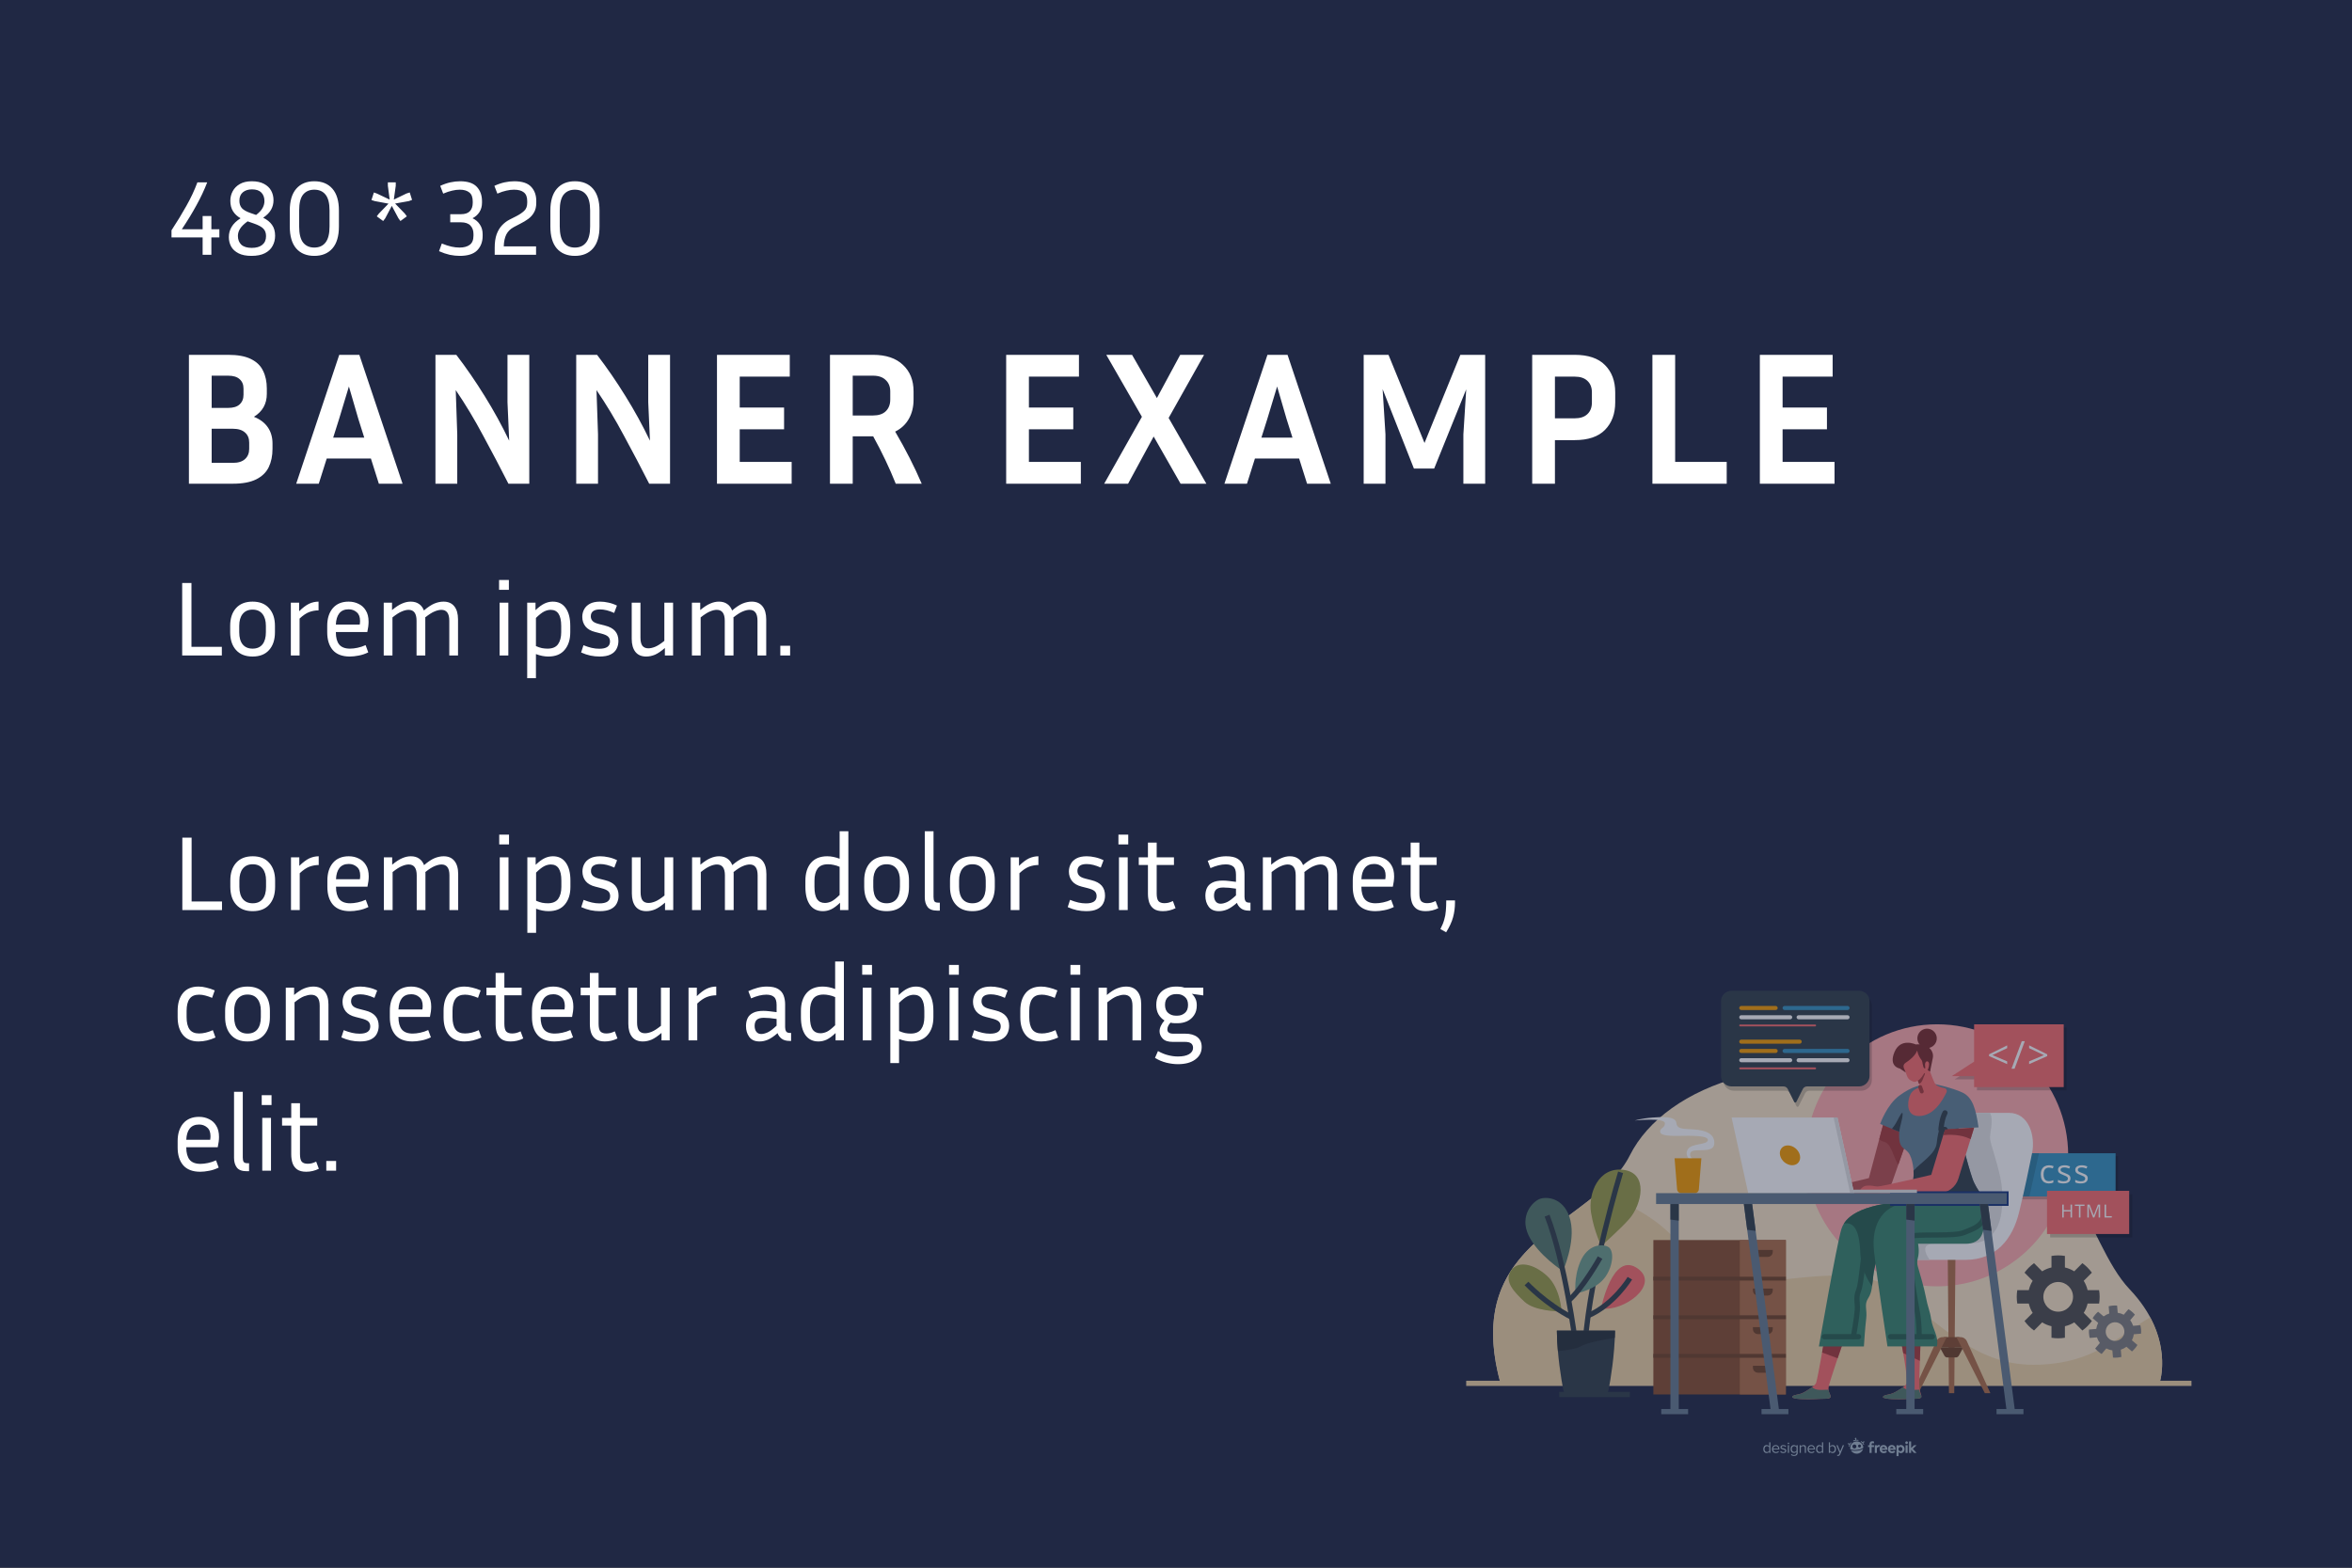 <svg width="480" height="320" viewBox="0 0 480 320" fill="none" xmlns="http://www.w3.org/2000/svg">
<rect x="0" y="0" width="480" height="320" fill="#333333" stroke="none"/>
<g clip-path="url(#clip0_93_150)">
<path d="M480 0H0V320H480V0Z" fill="#202844"/>
<mask id="mask0_93_150" style="mask-type:luminance" maskUnits="userSpaceOnUse" x="293" y="192" width="165" height="110">
<path d="M458 192H293V302H458V192Z" fill="white"/>
</mask>
<g mask="url(#mask0_93_150)">
<mask id="mask1_93_150" style="mask-type:luminance" maskUnits="userSpaceOnUse" x="293" y="192" width="165" height="110">
<g opacity="0.6">
<path d="M458 192H293V302H458V192Z" fill="white"/>
</g>
</mask>
<g mask="url(#mask1_93_150)">
<path d="M306.227 282.372H440.704C440.704 282.372 443.973 273.012 434.634 263.184C425.295 253.356 424.162 229.89 394.495 221.195C364.827 212.499 339.923 221.32 332.623 235.827C325.323 250.334 298.056 252.555 306.227 282.372Z" fill="#F8E5C4"/>
<path d="M440.703 282.372C440.703 282.372 442.804 276.352 438.82 268.899C434.125 271.556 428.993 276.735 420.505 278.126C407.544 280.251 400.678 275.017 388.29 264.414C375.902 253.811 350.352 268.881 344.486 256.875C340.982 249.703 332.457 245.614 326.162 243.485C315.702 252.377 299.717 258.615 306.227 282.372H440.703Z" fill="#EDD2A4"/>
<path d="M299.223 282.372H447.24" stroke="#EDD2A4" stroke-width="1.061" stroke-miterlimit="10"/>
<path d="M364.459 253.122H337.422V284.64H364.459V253.122Z" fill="#874F2E"/>
<path d="M364.461 253.122H355.066V284.64H364.461V253.122Z" fill="#AD6E47"/>
<path d="M360.784 256.172H358.742C358.405 256.172 358.133 255.899 358.133 255.563V255.537H361.393V255.563C361.393 255.899 361.12 256.172 360.784 256.172Z" stroke="#704226" stroke-width="0.789" stroke-miterlimit="10"/>
<path d="M364.459 261.001H337.422" stroke="#704226" stroke-width="0.789" stroke-miterlimit="10"/>
<path d="M360.784 264.052H358.742C358.405 264.052 358.133 263.779 358.133 263.443V263.417H361.393V263.443C361.393 263.779 361.12 264.052 360.784 264.052Z" stroke="#704226" stroke-width="0.789" stroke-miterlimit="10"/>
<path d="M364.459 268.881H337.422" stroke="#704226" stroke-width="0.789" stroke-miterlimit="10"/>
<path d="M360.784 271.931H358.742C358.405 271.931 358.133 271.659 358.133 271.322V271.296H361.393V271.322C361.393 271.659 361.12 271.931 360.784 271.931Z" stroke="#704226" stroke-width="0.789" stroke-miterlimit="10"/>
<path d="M364.459 276.76H337.422" stroke="#704226" stroke-width="0.789" stroke-miterlimit="10"/>
<path d="M360.784 279.81H358.742C358.405 279.81 358.133 279.538 358.133 279.201V279.175H361.393V279.201C361.393 279.538 361.12 279.81 360.784 279.81Z" stroke="#704226" stroke-width="0.789" stroke-miterlimit="10"/>
<path d="M395.331 262.572C410.102 262.572 422.077 250.598 422.077 235.827C422.077 221.056 410.102 209.082 395.331 209.082C380.56 209.082 368.586 221.056 368.586 235.827C368.586 250.598 380.56 262.572 395.331 262.572Z" fill="#FFABAB"/>
<path opacity="0.2" d="M432.27 236.004H412.25V244.818H432.27V236.004Z" fill="black"/>
<path d="M431.754 235.403H411.734V244.217H431.754V235.403Z" fill="#3593BF"/>
<path d="M414.166 244.216H411.734V235.403H416.119L414.166 244.216Z" fill="#2D7EA3"/>
<path d="M418.126 241.57C417.803 241.57 417.519 241.503 417.273 241.37C417.027 241.238 416.835 241.035 416.698 240.763C416.561 240.49 416.492 240.147 416.492 239.733C416.492 239.3 416.565 238.945 416.709 238.67C416.854 238.394 417.054 238.19 417.309 238.057C417.564 237.924 417.854 237.858 418.178 237.858C418.357 237.858 418.529 237.876 418.696 237.912C418.862 237.948 418.999 237.993 419.106 238.047L418.943 238.501C418.834 238.458 418.708 238.419 418.565 238.384C418.422 238.349 418.289 238.331 418.165 238.331C417.916 238.331 417.71 238.385 417.546 238.492C417.381 238.598 417.258 238.755 417.177 238.962C417.095 239.169 417.054 239.424 417.054 239.727C417.054 240.017 417.094 240.264 417.173 240.468C417.253 240.673 417.371 240.829 417.529 240.937C417.687 241.045 417.885 241.099 418.122 241.099C418.312 241.099 418.483 241.079 418.635 241.039C418.788 240.998 418.926 240.951 419.05 240.897V241.38C418.93 241.441 418.797 241.488 418.65 241.521C418.503 241.553 418.329 241.57 418.126 241.57Z" fill="white"/>
<path d="M422.548 240.524C422.548 240.753 422.491 240.945 422.376 241.101C422.262 241.257 422.099 241.374 421.886 241.452C421.674 241.53 421.421 241.57 421.127 241.57C420.876 241.57 420.66 241.55 420.477 241.511C420.294 241.472 420.133 241.416 419.996 241.344V240.844C420.142 240.916 420.316 240.982 420.519 241.04C420.722 241.099 420.928 241.129 421.14 241.129C421.449 241.129 421.673 241.079 421.813 240.978C421.952 240.878 422.022 240.742 422.022 240.57C422.022 240.472 421.994 240.386 421.939 240.31C421.883 240.235 421.79 240.162 421.659 240.091C421.528 240.021 421.348 239.943 421.117 239.858C420.888 239.771 420.69 239.684 420.524 239.598C420.357 239.512 420.229 239.407 420.138 239.283C420.048 239.159 420.003 238.997 420.003 238.799C420.003 238.496 420.125 238.264 420.37 238.102C420.615 237.939 420.937 237.858 421.336 237.858C421.551 237.858 421.753 237.88 421.942 237.922C422.13 237.965 422.306 238.022 422.47 238.094L422.287 238.528C422.138 238.465 421.98 238.412 421.813 238.368C421.645 238.325 421.474 238.303 421.3 238.303C421.049 238.303 420.857 238.344 420.723 238.427C420.589 238.51 420.522 238.623 420.522 238.767C420.522 238.878 420.553 238.969 420.615 239.041C420.677 239.113 420.777 239.181 420.914 239.244C421.052 239.307 421.232 239.381 421.457 239.466C421.681 239.549 421.875 239.634 422.038 239.722C422.202 239.811 422.327 239.917 422.416 240.043C422.504 240.168 422.548 240.328 422.548 240.524Z" fill="white"/>
<path d="M426.072 240.524C426.072 240.753 426.014 240.945 425.9 241.101C425.786 241.257 425.622 241.374 425.41 241.452C425.197 241.53 424.944 241.57 424.65 241.57C424.4 241.57 424.183 241.55 424 241.511C423.817 241.472 423.657 241.416 423.52 241.344V240.844C423.666 240.916 423.84 240.982 424.042 241.04C424.245 241.099 424.452 241.129 424.663 241.129C424.972 241.129 425.197 241.079 425.336 240.978C425.476 240.878 425.545 240.742 425.545 240.57C425.545 240.472 425.518 240.386 425.462 240.31C425.406 240.235 425.313 240.162 425.182 240.091C425.052 240.021 424.871 239.943 424.64 239.858C424.411 239.771 424.214 239.684 424.047 239.598C423.881 239.512 423.752 239.407 423.662 239.283C423.571 239.159 423.526 238.997 423.526 238.799C423.526 238.496 423.649 238.264 423.894 238.102C424.139 237.939 424.46 237.858 424.859 237.858C425.075 237.858 425.277 237.88 425.465 237.922C425.654 237.965 425.83 238.022 425.993 238.094L425.81 238.528C425.662 238.465 425.504 238.412 425.336 238.368C425.168 238.325 424.997 238.303 424.823 238.303C424.573 238.303 424.381 238.344 424.247 238.427C424.113 238.51 424.046 238.623 424.046 238.767C424.046 238.878 424.077 238.969 424.139 239.041C424.201 239.113 424.301 239.181 424.438 239.244C424.575 239.307 424.756 239.381 424.98 239.466C425.205 239.549 425.398 239.634 425.562 239.722C425.725 239.811 425.851 239.917 425.939 240.043C426.028 240.168 426.072 240.328 426.072 240.524Z" fill="white"/>
<path d="M398.825 284.378H397.744L397.5 256.449H399.069L398.825 284.378Z" fill="#AD6E47"/>
<path d="M400.679 275.018H395.891L396.737 272.937H399.832L400.679 275.018Z" fill="#874F2E"/>
<path d="M400.679 275.018H395.891L396.813 276.725C396.932 276.946 397.164 277.084 397.415 277.084H399.155C399.406 277.084 399.637 276.946 399.756 276.725L400.679 275.018Z" fill="#704226"/>
<path d="M406.206 284.378H405.066L399.273 272.937H400.098C400.661 272.937 401.172 273.267 401.405 273.78L406.206 284.378Z" fill="#AD6E47"/>
<path d="M390.359 284.378H391.499L397.292 272.937H396.468C395.904 272.937 395.393 273.267 395.161 273.78L390.359 284.378Z" fill="#AD6E47"/>
<path d="M386.489 257.169C386.489 257.169 394.787 257.169 401.091 257.169C407.394 257.169 410.741 252.888 412.064 247.441C413.387 241.994 414.009 238.725 414.71 235.379C415.41 232.032 414.165 227.157 409.963 227.157C405.76 227.157 405.138 227.157 401.947 227.157C398.756 227.157 397.036 226.161 395.562 231.353C394.087 236.546 392.775 243.316 391.874 246.74C390.974 250.164 384.145 249.678 381.713 251.896C379.822 253.622 379.748 257.169 386.489 257.169Z" fill="white"/>
<path d="M408.251 240.456C407.492 236.896 406.325 233.766 406.149 232.529C405.994 231.431 406.943 228.729 406.133 227.157C404.798 227.157 403.81 227.157 401.947 227.157C398.756 227.157 397.036 226.161 395.562 231.353C394.087 236.546 392.775 243.316 391.875 246.74C390.974 250.164 384.145 249.678 381.713 251.896C379.821 253.622 379.748 257.169 386.49 257.169C386.49 257.169 389.788 257.169 393.806 257.169C392.882 255.837 391.995 253.881 394.768 253.881C398.971 253.881 401.13 253.881 401.13 253.881C404.574 253.881 406.15 252.947 407.434 250.787C408.718 248.628 409.009 244.017 408.251 240.456Z" fill="#E3E3E3"/>
<path d="M372.23 273.9C372.23 273.9 371.063 280.818 370.641 282.254C370.456 282.882 368.349 284.176 367.684 284.434C367.018 284.693 365.762 284.73 365.762 285.174C365.762 285.617 368.941 285.691 370.493 285.58C372.045 285.469 373.561 285.654 373.598 285.137C373.635 284.619 373.043 284.25 373.191 283.141C373.339 282.032 376.185 273.9 376.185 273.9H372.23Z" fill="#F86C6C"/>
<path d="M387.996 273.9C387.996 273.9 389.276 280.554 389.16 282.254C389.116 282.907 386.869 284.176 386.203 284.434C385.538 284.693 384.281 284.73 384.281 285.174C384.281 285.617 387.46 285.691 389.012 285.58C390.565 285.469 392.08 285.654 392.117 285.137C392.154 284.619 391.8 284.256 391.711 283.141C391.611 281.897 391.951 273.9 391.951 273.9H387.996Z" fill="#F86C6C"/>
<path d="M388.414 276.204L391.803 277.776C391.873 275.731 391.951 273.9 391.951 273.9H387.996C387.996 273.9 388.187 274.891 388.414 276.204Z" fill="#A63B3B"/>
<path d="M371.852 276.078L375.027 277.258C375.646 275.433 376.183 273.9 376.183 273.9H372.228C372.228 273.9 372.071 274.831 371.852 276.078Z" fill="#A63B3B"/>
<path d="M380.39 274.835H371.207C371.207 274.835 374.787 254.212 375.799 250.865C376.81 247.519 381.789 244.956 395.331 244.954L393.613 251.332L384.048 254.99C384.048 254.99 382.693 257.25 382.359 259.894C382.024 262.539 382.102 263.706 381.246 265.029C380.39 266.352 381.091 267.286 380.857 269.154C380.624 271.021 380.39 274.835 380.39 274.835Z" fill="#38856D"/>
<path d="M376.305 249.764C378.651 249.294 379.497 251.756 379.652 255.691C379.789 259.175 381.381 261.65 382.058 262.552C382.152 261.844 382.22 260.999 382.36 259.894C382.695 257.25 384.049 254.99 384.049 254.99L393.614 251.332L395.332 244.954C383.321 244.956 378.05 246.973 376.305 249.764Z" fill="#286150"/>
<path d="M372.297 272.85H379.301" stroke="#286150" stroke-width="1.061" stroke-miterlimit="10" stroke-linecap="round" stroke-linejoin="round"/>
<path d="M383.698 251.896C383.698 251.896 381.285 253.063 380.701 254.931C380.118 256.799 379.943 261.76 379.301 263.394C378.659 265.028 379.145 265.846 379.048 267.363C378.95 268.881 378.25 272.85 378.25 272.85" stroke="#286150" stroke-width="1.061" stroke-miterlimit="10" stroke-linecap="round" stroke-linejoin="round"/>
<path d="M384.478 228.958L381.404 240.476L368.641 243.55H383.07C384.449 243.55 385.678 242.678 386.133 241.376L389.458 231.877C389.458 231.877 386.851 228.336 384.478 228.958Z" fill="#B85050"/>
<path d="M389.458 231.877C389.458 231.877 386.851 228.336 384.477 228.958L383.523 232.531C383.762 232.78 384.091 232.99 384.555 233.094C386.013 233.422 386.505 236.571 387.412 237.722L389.458 231.877Z" fill="#A63B3B"/>
<path d="M394.494 221.194C394.494 221.194 398.388 222.013 400.489 223.005C402.59 223.997 403.232 226.39 403.787 230.125L399.691 230.359C399.691 230.359 401.598 237.869 402.532 240.554C403.466 243.238 405.45 244.6 404.088 244.873C402.726 245.145 391.559 244.873 389.73 244.873C387.901 244.873 390.236 242.227 390.469 240.67C390.703 239.114 390.353 236.39 389.458 235.261C388.563 234.133 387.395 234.522 387.59 231.02L383.699 229.425C383.699 229.425 385.061 225.494 387.629 223.627C390.197 221.76 391.982 221.329 394.494 221.194Z" fill="#638296"/>
<path d="M402.531 240.554C401.597 237.869 399.691 230.359 399.691 230.359L400.77 230.298L396.111 230.549L396.525 228.201C396.525 228.201 395.489 230.709 395.255 233.278C395.046 235.575 392.055 237.211 390.518 238.958C390.558 239.586 390.542 240.186 390.469 240.671C390.235 242.227 387.901 244.873 389.73 244.873C391.559 244.873 402.726 245.146 404.088 244.873C405.449 244.6 403.465 243.239 402.531 240.554Z" fill="#313F4A"/>
<path d="M402.879 230.177L399.674 240.573C399.129 242.343 397.493 243.55 395.641 243.55H379.301C379.301 243.55 379.729 242.149 380.896 242.032C382.064 241.916 382.336 242.149 383.153 242.188C383.97 242.227 394.124 239.817 394.124 239.817L396.937 230.549L402.879 230.177Z" fill="#F86C6C"/>
<path d="M386.113 230.414L387.592 231.02C387.747 229.777 388.294 228.403 388.292 227.401C388.291 226.7 387.787 227.605 387.125 228.884C386.799 229.514 386.417 230.041 386.113 230.414Z" fill="#313F4A"/>
<path d="M396.94 230.548H396.113C396.113 230.548 396.25 228.43 396.94 227.157" stroke="#313F4A" stroke-width="1.061" stroke-miterlimit="10" stroke-linecap="round" stroke-linejoin="round"/>
<path d="M403.465 243.784C403.465 243.784 407.842 253.881 401.13 253.881C394.418 253.881 391.441 253.881 391.441 253.881C391.441 253.881 391.774 255.451 391.404 256.76C391.243 257.332 391.222 257.934 391.391 258.504C391.856 260.071 392.723 263.084 393.017 264.679C393.426 266.897 393.831 267.364 394.124 269.348C394.418 271.332 395.702 272.792 395.293 274.834H385.196C385.196 274.834 383.095 261.118 382.453 255.398C381.811 249.678 384.496 245.534 389.924 245.534C389.924 245.534 396.344 244.659 397.22 244.25L403.465 243.784Z" fill="#38856D"/>
<path d="M385.816 272.85H394.358" stroke="#286150" stroke-width="1.061" stroke-miterlimit="10" stroke-linecap="round" stroke-linejoin="round"/>
<path d="M391.676 272.85C391.676 272.85 391.676 269.99 391.326 268.064C390.975 266.138 390.625 263.926 390.392 262.551C390.158 261.176 389.983 258.842 389.808 257.149C389.633 255.456 389.963 254.289 390.09 252.305C392.376 251.838 398.738 252.421 400.781 251.604C402.824 250.787 404.403 250.262 404.868 248.511" stroke="#286150" stroke-width="1.061" stroke-miterlimit="10" stroke-linecap="round" stroke-linejoin="round"/>
<path d="M396.59 231.702C397.632 231.599 400.178 231.489 402.157 232.529L402.882 230.177L396.94 230.549L396.59 231.702Z" fill="#A63B3B"/>
<path d="M369.826 283.13C369.102 283.692 368.105 284.27 367.684 284.434C367.018 284.693 365.762 284.73 365.762 285.174C365.762 285.617 368.941 285.691 370.493 285.58C372.045 285.469 373.561 285.654 373.598 285.137C373.628 284.712 373.236 284.387 373.176 283.672C372.774 283.691 372.286 283.707 371.694 283.714C370.587 283.726 370.066 283.441 369.826 283.13Z" fill="#53786B"/>
<path d="M388.345 283.13C387.622 283.692 386.624 284.27 386.203 284.434C385.538 284.693 384.281 284.73 384.281 285.174C384.281 285.617 387.46 285.691 389.012 285.58C390.565 285.469 392.08 285.654 392.117 285.137C392.147 284.712 391.756 284.387 391.695 283.672C391.294 283.691 390.805 283.707 390.213 283.714C389.107 283.726 388.586 283.441 388.345 283.13Z" fill="#53786B"/>
<path d="M388.889 218.847C389.152 219.445 389.181 219.868 389.575 220.262C389.817 220.503 390.224 220.685 390.502 220.789C390.686 220.857 390.89 220.844 391.065 220.755L391.394 220.587L391.877 221.896L391.146 222.209C390.478 222.495 389.961 223.049 389.724 223.736C389.2 225.258 389.112 227.805 391.599 227.805C394.609 227.805 396.37 224.745 397.237 222.981C397.418 222.611 397.196 222.17 396.791 222.1C396.086 221.977 395.113 221.686 394.799 221.006C394.289 219.897 393.895 218.744 393.895 218.744C393.895 218.744 394.026 216.439 393.88 215.738C393.734 215.038 392.815 213.301 390.991 213.783C389.167 214.265 387.717 215.642 387.985 217.431C388.028 217.723 388.889 218.847 388.889 218.847Z" fill="#F86C6C"/>
<path d="M391.875 221.896L392.2 222.801" stroke="#A63B3B" stroke-width="0.796" stroke-miterlimit="10" stroke-linecap="round"/>
<path d="M391.615 221.195C392.276 221.194 392.549 219.795 392.759 219.454C392.969 219.114 392.782 218.909 392.627 219.162C392.471 219.415 392.024 220.252 391.391 220.587L391.615 221.195Z" fill="#A63B3B"/>
<path d="M391.268 214.425C391.268 214.425 391.389 215.429 392.173 216.409C392.406 216.701 392.377 217.927 392.757 218.073C393.136 218.219 392.698 217.46 392.932 216.935C393.165 216.409 393.691 216.643 393.691 217.227C393.691 217.81 393.399 218.423 393.399 218.423L393.895 218.744C393.895 218.744 394.128 217.46 394.449 215.972C394.77 214.483 393.399 212.908 390.977 213.199C390.977 213.199 387.883 211.74 386.628 214.746C385.373 217.752 387.708 218.102 387.708 218.102L388.919 218.919L388.534 217.978C388.382 217.607 388.518 217.182 388.857 216.966C389.607 216.489 390.851 215.558 391.268 214.425Z" fill="#7A2C2C"/>
<path d="M395.241 212.252C395.405 211.169 394.659 210.159 393.577 209.995C392.494 209.832 391.483 210.577 391.319 211.66C391.156 212.743 391.901 213.753 392.984 213.917C394.067 214.081 395.077 213.335 395.241 212.252Z" fill="#7A2C2C"/>
<path d="M409.538 243.55H386.113V245.768H409.538V243.55Z" stroke="#16367C" stroke-width="0.756" stroke-miterlimit="10"/>
<path d="M391.217 242.837H357.512V243.549H391.217V242.837Z" fill="#E3E3E3"/>
<path d="M378.38 243.55H356.778L353.387 228.104H374.989L378.38 243.55Z" fill="white"/>
<path d="M378.383 243.55H377.59L374.199 228.104H374.992L378.383 243.55Z" fill="#E3E3E3"/>
<path d="M367.331 235.827C367.576 236.946 366.869 237.853 365.75 237.853C364.631 237.853 363.525 236.946 363.279 235.827C363.034 234.708 363.741 233.801 364.86 233.801C365.979 233.801 367.085 234.708 367.331 235.827Z" fill="#F59D00"/>
<path d="M345.057 236.878C345.057 236.878 343.672 235.906 344.445 234.611C345.219 233.315 348.377 233.761 348.538 232.749C348.7 231.737 345.158 231.818 342.506 231.858C339.855 231.898 338.802 231.64 338.802 230.972C338.802 230.188 339.807 230.248 339.774 229.273C339.734 228.088 333.641 228.721 333.641 228.721C333.641 228.721 334.892 228.289 337.244 228.118C338.984 227.992 341.94 227.79 342.102 229.166C342.264 230.542 343.397 230.38 345.684 230.542C347.972 230.704 350.016 231.372 349.854 233.498C349.692 235.623 345.509 234.193 345.016 235.259C344.523 236.325 346.008 236.878 346.008 236.878H345.057Z" fill="white"/>
<path d="M341.75 236.429L342.263 242.784C342.298 243.216 342.659 243.549 343.093 243.549H344.485H345.876C346.31 243.549 346.671 243.216 346.706 242.784L347.22 236.429H341.75Z" fill="#F59D00"/>
<path opacity="0.2" d="M403.454 209.753V217.377L398.902 220.33H403.454V222.567H421.743V209.753H403.454Z" fill="black"/>
<path d="M402.879 209.082V216.706L398.328 219.659H402.879V221.896H421.169V209.082H402.879Z" fill="#F86C6C"/>
<path d="M409.626 217.212L405.93 215.575V215.21L409.626 213.381V213.95L406.622 215.368L409.626 216.647V217.212Z" fill="white"/>
<path d="M413.232 212.528L411.142 218.146H410.512L412.606 212.528H413.232Z" fill="white"/>
<path d="M414.105 216.647L417.114 215.375L414.105 213.95V213.381L417.802 215.21V215.575L414.105 217.212V216.647Z" fill="white"/>
<path opacity="0.2" d="M435.169 243.773H418.398V252.587H435.169V243.773Z" fill="black"/>
<path d="M434.528 243.074H417.758V251.887H434.528V243.074Z" fill="#F86C6C"/>
<path d="M422.866 248.522H422.56V247.279H421.174V248.522H420.867V245.884H421.174V247.008H422.56V245.884H422.866V248.522Z" fill="white"/>
<path d="M424.584 248.522H424.275V246.155H423.445V245.884H425.41V246.155H424.584V248.522Z" fill="white"/>
<path d="M427.156 248.522L426.27 246.187H426.256C426.26 246.237 426.265 246.297 426.268 246.368C426.272 246.439 426.275 246.516 426.277 246.6C426.28 246.683 426.281 246.768 426.281 246.855V248.522H425.996V245.884H426.451L427.286 248.078H427.299L428.147 245.884H428.598V248.522H428.294V246.833C428.294 246.755 428.296 246.677 428.298 246.598C428.301 246.519 428.303 246.445 428.307 246.374C428.311 246.304 428.314 246.243 428.318 246.191H428.304L427.407 248.522H427.156Z" fill="white"/>
<path d="M429.504 248.522V245.884H429.811V248.248H430.981V248.522H429.504Z" fill="white"/>
<path d="M428.389 266.085C428.462 265.639 428.501 265.181 428.501 264.714C428.501 264.247 428.462 263.789 428.389 263.343H426.038C425.882 262.659 425.613 262.019 425.25 261.443L426.912 259.781C426.375 259.034 425.72 258.379 424.973 257.842L423.311 259.504C422.735 259.141 422.095 258.872 421.411 258.716V256.365C420.964 256.292 420.507 256.252 420.04 256.252C419.573 256.252 419.115 256.292 418.669 256.365V258.716C417.985 258.872 417.345 259.141 416.768 259.504L415.106 257.842C414.36 258.379 413.704 259.034 413.167 259.781L414.829 261.443C414.467 262.019 414.198 262.659 414.042 263.343H411.69C411.617 263.789 411.578 264.247 411.578 264.714C411.578 265.181 411.617 265.639 411.69 266.085H414.042C414.198 266.769 414.467 267.409 414.829 267.986L413.167 269.648C413.704 270.394 414.359 271.05 415.106 271.587L416.768 269.925C417.345 270.287 417.985 270.556 418.669 270.712V273.064C419.115 273.136 419.573 273.176 420.04 273.176C420.507 273.176 420.964 273.136 421.411 273.064V270.712C422.095 270.556 422.735 270.287 423.311 269.924L424.973 271.587C425.72 271.049 426.375 270.394 426.912 269.647L425.25 267.985C425.613 267.409 425.882 266.769 426.038 266.085H428.389ZM420.04 267.742C418.367 267.742 417.011 266.387 417.011 264.714C417.011 263.041 418.367 261.685 420.04 261.685C421.712 261.685 423.068 263.041 423.068 264.714C423.068 266.387 421.712 267.742 420.04 267.742Z" fill="#4D4D4D"/>
<path d="M436.952 272.228C436.974 271.943 436.975 271.654 436.95 271.361C436.925 271.068 436.877 270.783 436.808 270.507L435.332 270.631C435.198 270.21 434.996 269.822 434.738 269.48L435.693 268.349C435.317 267.909 434.872 267.532 434.375 267.234L433.419 268.365C433.039 268.168 432.623 268.032 432.185 267.971L432.062 266.495C431.777 266.473 431.488 266.472 431.195 266.497C430.902 266.522 430.617 266.57 430.341 266.64L430.465 268.115C430.044 268.249 429.656 268.451 429.313 268.709L428.183 267.754C427.743 268.13 427.366 268.576 427.068 269.072L428.199 270.028C428.002 270.408 427.866 270.824 427.805 271.262L426.329 271.386C426.307 271.67 426.306 271.959 426.331 272.252C426.356 272.545 426.404 272.83 426.474 273.106L427.949 272.983C428.083 273.403 428.285 273.791 428.543 274.134L427.588 275.264C427.964 275.704 428.41 276.081 428.906 276.379L429.862 275.248C430.242 275.445 430.658 275.581 431.096 275.642L431.22 277.118C431.504 277.14 431.793 277.141 432.086 277.116C432.379 277.091 432.664 277.043 432.94 276.974L432.817 275.498C433.237 275.364 433.625 275.162 433.968 274.904L435.098 275.859C435.538 275.483 435.915 275.038 436.213 274.541L435.082 273.585C435.279 273.205 435.415 272.789 435.476 272.351L436.952 272.228ZM431.8 273.707C430.751 273.795 429.828 273.015 429.74 271.966C429.652 270.916 430.432 269.994 431.481 269.906C432.531 269.818 433.453 270.598 433.541 271.647C433.629 272.697 432.849 273.619 431.8 273.707Z" fill="#7D7D7D"/>
<g opacity="0.2">
<path d="M379.863 203.116H353.833C352.65 203.116 351.691 204.075 351.691 205.258V220.497C351.691 221.68 352.65 222.639 353.833 222.639H364.451C364.815 222.639 365.148 222.845 365.312 223.17L366.625 225.784C366.717 225.968 366.98 225.968 367.072 225.784L368.385 223.17C368.548 222.845 368.882 222.639 369.246 222.639H379.863C381.046 222.639 382.005 221.68 382.005 220.497V205.258C382.005 204.075 381.046 203.116 379.863 203.116Z" fill="black"/>
</g>
<path d="M379.398 202.239H353.368C352.186 202.239 351.227 203.198 351.227 204.381V219.62C351.227 220.803 352.186 221.762 353.368 221.762H363.986C364.35 221.762 364.683 221.968 364.847 222.293L366.16 224.907C366.252 225.091 366.515 225.091 366.607 224.907L367.92 222.293C368.084 221.968 368.417 221.762 368.781 221.762H379.399C380.582 221.762 381.541 220.803 381.541 219.62V204.381C381.54 203.198 380.581 202.239 379.398 202.239Z" fill="#313F4A"/>
<path d="M362.377 206.169H355.361C355.131 206.169 354.945 205.983 354.945 205.753C354.945 205.524 355.131 205.337 355.361 205.337H362.377C362.607 205.337 362.793 205.524 362.793 205.753C362.793 205.983 362.607 206.169 362.377 206.169Z" fill="#F59D00"/>
<path d="M365.344 208.061H355.361C355.131 208.061 354.945 207.875 354.945 207.645C354.945 207.416 355.131 207.229 355.361 207.229H365.344C365.574 207.229 365.76 207.416 365.76 207.645C365.76 207.875 365.574 208.061 365.344 208.061Z" fill="white"/>
<path d="M377.048 206.169H364.205C363.975 206.169 363.789 205.983 363.789 205.753C363.789 205.524 363.975 205.337 364.205 205.337H377.048C377.278 205.337 377.464 205.524 377.464 205.753C377.464 205.983 377.278 206.169 377.048 206.169Z" fill="#3593BF"/>
<path d="M377.047 208.061H367.064C366.835 208.061 366.648 207.875 366.648 207.645C366.648 207.416 366.835 207.229 367.064 207.229H377.047C377.277 207.229 377.463 207.416 377.463 207.645C377.463 207.875 377.277 208.061 377.047 208.061Z" fill="white"/>
<path d="M370.433 209.511H355.14C355.032 209.511 354.945 209.424 354.945 209.317C354.945 209.209 355.032 209.122 355.14 209.122H370.433C370.541 209.122 370.628 209.209 370.628 209.317C370.628 209.424 370.541 209.511 370.433 209.511Z" fill="#F86C6C"/>
<path d="M367.28 213.042H355.361C355.131 213.042 354.945 212.856 354.945 212.626C354.945 212.397 355.131 212.21 355.361 212.21H367.28C367.51 212.21 367.696 212.397 367.696 212.626C367.696 212.856 367.51 213.042 367.28 213.042Z" fill="#F59D00"/>
<path d="M362.377 214.935H355.361C355.131 214.935 354.945 214.749 354.945 214.519C354.945 214.289 355.131 214.103 355.361 214.103H362.377C362.607 214.103 362.793 214.289 362.793 214.519C362.793 214.749 362.607 214.935 362.377 214.935Z" fill="#F59D00"/>
<path d="M365.344 216.827H355.361C355.131 216.827 354.945 216.641 354.945 216.411C354.945 216.181 355.131 215.995 355.361 215.995H365.344C365.574 215.995 365.76 216.181 365.76 216.411C365.76 216.641 365.574 216.827 365.344 216.827Z" fill="white"/>
<path d="M377.048 214.935H364.205C363.975 214.935 363.789 214.749 363.789 214.519C363.789 214.289 363.975 214.103 364.205 214.103H377.048C377.278 214.103 377.464 214.289 377.464 214.519C377.464 214.749 377.278 214.935 377.048 214.935Z" fill="#3593BF"/>
<path d="M377.047 216.827H367.064C366.835 216.827 366.648 216.641 366.648 216.411C366.648 216.181 366.835 215.995 367.064 215.995H377.047C377.277 215.995 377.463 216.181 377.463 216.411C377.463 216.641 377.277 216.827 377.047 216.827Z" fill="white"/>
<path d="M370.433 218.276H355.14C355.032 218.276 354.945 218.189 354.945 218.082C354.945 217.974 355.032 217.887 355.14 217.887H370.433C370.541 217.887 370.628 217.974 370.628 218.082C370.628 218.189 370.541 218.276 370.433 218.276Z" fill="#F86C6C"/>
<path d="M409.534 243.55H337.977V245.768H409.534V243.55Z" fill="#657C8F"/>
<path d="M390.733 245.768H389.035V288.141H390.733V245.768Z" fill="#657C8F"/>
<path d="M411.234 288.142H409.536L404.02 245.768H405.717L411.234 288.142Z" fill="#657C8F"/>
<path d="M390.733 249.165V245.768H389.035V248.939L390.733 249.165Z" fill="#313F4A"/>
<path d="M405.717 245.768H404.02L404.704 251.026L406.432 251.257L405.717 245.768Z" fill="#313F4A"/>
<path d="M342.6 245.768H340.902V288.141H342.6V245.768Z" fill="#657C8F"/>
<path d="M363.101 288.142H361.403L355.887 245.768H357.584L363.101 288.142Z" fill="#657C8F"/>
<path d="M342.6 249.165V245.768H340.902V248.939L342.6 249.165Z" fill="#313F4A"/>
<path d="M357.584 245.768H355.887L356.571 251.026L358.299 251.257L357.584 245.768Z" fill="#313F4A"/>
<path d="M339.027 288.142H344.514" stroke="#657C8F" stroke-width="1.061" stroke-miterlimit="10"/>
<path d="M359.492 288.142H364.979" stroke="#657C8F" stroke-width="1.061" stroke-miterlimit="10"/>
<path d="M386.996 288.142H392.483" stroke="#657C8F" stroke-width="1.061" stroke-miterlimit="10"/>
<path d="M407.461 288.142H412.948" stroke="#657C8F" stroke-width="1.061" stroke-miterlimit="10"/>
<path d="M318.691 267.721C318.691 267.721 318.501 262.967 315.73 260.437C312.959 257.908 309.73 257.247 308.329 259.426C306.928 261.605 309.029 263.745 311.092 265.69C313.154 267.636 317.964 267.69 318.691 267.721Z" fill="#999C48"/>
<path d="M318.956 259.446C318.956 259.446 313.852 256.196 311.946 252.149C310.039 248.102 312.841 245.106 314.436 244.659C316.032 244.211 319.456 244.703 320.506 249.165C321.557 253.628 318.956 259.446 318.956 259.446Z" fill="#53786B"/>
<path d="M326.804 254.322C326.804 254.322 325.346 251.462 324.704 247.552C324.062 243.641 326.221 238.096 331.357 238.797C336.494 239.497 335.014 245.873 332.583 248.719C330.905 250.684 326.804 254.322 326.804 254.322Z" fill="#999C48"/>
<path d="M330.734 239.297C330.734 239.297 324.594 259.375 323.496 274.161" stroke="#313F4A" stroke-width="1.061" stroke-miterlimit="10"/>
<path d="M321.564 264.052C321.564 264.052 321.086 260.897 322.526 257.512C323.966 254.127 326.768 253.816 328.129 254.477C329.491 255.139 329.219 258.251 327.74 260.469C326.262 262.688 323.541 263.606 321.564 264.052Z" fill="#6D9C8B"/>
<path d="M321.489 273.9C321.489 273.9 319.466 257.791 315.73 248.141" stroke="#313F4A" stroke-width="1.061" stroke-miterlimit="10"/>
<path d="M311.527 261.993C311.527 261.993 315.415 266.148 320.747 268.88" stroke="#313F4A" stroke-width="1.061" stroke-miterlimit="10"/>
<path d="M326.547 256.701C326.547 256.701 323.026 262.966 320.156 265.437" stroke="#313F4A" stroke-width="1.061" stroke-miterlimit="10"/>
<path d="M326.742 267.086C326.742 267.086 329.087 255.159 334.296 258.982C338.79 262.282 331.387 267.805 326.742 267.086Z" fill="#F86C6C"/>
<path d="M332.624 260.919C332.624 260.919 329.394 266.309 324.031 268.592" stroke="#313F4A" stroke-width="1.061" stroke-miterlimit="10"/>
<path d="M323.66 271.613H317.727C317.788 276.644 318.648 281.675 319.037 283.705C319.141 284.248 319.617 284.64 320.17 284.64H323.66H327.151C327.704 284.64 328.18 284.248 328.284 283.705C328.672 281.675 329.532 276.644 329.594 271.613H323.66Z" fill="#313F4A"/>
<path d="M317.727 271.613C317.744 273.034 317.825 274.454 317.941 275.806C319.832 275.626 321.716 275.328 322.571 274.834C323.948 274.04 327.454 273.408 329.554 273.085C329.574 272.596 329.588 272.105 329.594 271.613H323.661H317.727Z" fill="#27323B"/>
<path d="M318.211 284.64H332.622" stroke="#313F4A" stroke-width="1.061" stroke-miterlimit="10"/>
<path d="M377.722 294.402C377.627 294.499 377.545 294.607 377.478 294.722L377.376 294.668C377.361 294.603 377.299 294.558 377.231 294.566C377.158 294.575 377.106 294.641 377.114 294.713C377.123 294.786 377.189 294.838 377.262 294.83C377.276 294.828 377.29 294.824 377.302 294.818L377.401 294.87C377.346 294.992 377.306 295.12 377.283 295.253L377.447 295.283C377.498 294.995 377.634 294.731 377.841 294.518L377.722 294.402Z" fill="#A5B7C6"/>
<path d="M378.93 293.896C378.893 293.896 378.855 293.897 378.818 293.9L378.802 293.762C378.843 293.729 378.867 293.677 378.86 293.62C378.85 293.534 378.772 293.472 378.685 293.482C378.599 293.492 378.537 293.57 378.547 293.657C378.554 293.713 378.589 293.758 378.636 293.781L378.652 293.918C378.495 293.944 378.344 293.991 378.199 294.06L378.271 294.211C378.477 294.113 378.698 294.063 378.93 294.063C379.039 294.063 379.149 294.075 379.255 294.098L379.29 293.935C379.172 293.909 379.051 293.896 378.93 293.896Z" fill="#A5B7C6"/>
<path d="M380.381 294.457C380.454 294.448 380.506 294.382 380.497 294.309C380.488 294.236 380.422 294.185 380.349 294.193C380.281 294.202 380.231 294.26 380.232 294.327L380.141 294.407C380.049 294.313 379.945 294.228 379.831 294.157L379.742 294.298C379.992 294.455 380.187 294.677 380.306 294.941L380.458 294.872C380.403 294.751 380.333 294.637 380.251 294.532L380.339 294.455C380.353 294.458 380.367 294.459 380.381 294.457Z" fill="#A5B7C6"/>
<path d="M378.81 296.141C378.725 296.147 378.639 296.149 378.555 296.149C378.361 296.149 378.174 296.136 378.01 296.11C377.924 296.096 377.824 296.076 377.73 296.046C377.961 296.455 378.406 296.733 378.916 296.733C379.544 296.733 380.073 296.312 380.225 295.742C380.075 295.841 379.894 295.924 379.684 295.989C379.424 296.07 379.122 296.123 378.81 296.141Z" fill="#A5B7C6"/>
<path d="M378.927 294.229C378.19 294.229 377.59 294.816 377.59 295.537C377.59 295.631 377.6 295.724 377.62 295.814C377.768 295.921 378.215 296.01 378.797 295.975C379.43 295.937 379.962 295.765 380.264 295.5C380.263 295.457 380.26 295.414 380.254 295.372C380.171 294.721 379.6 294.229 378.927 294.229ZM378.452 295.663C378.228 295.663 378.045 295.48 378.045 295.256C378.045 295.031 378.228 294.849 378.452 294.849C378.677 294.849 378.859 295.031 378.859 295.256C378.859 295.48 378.677 295.663 378.452 295.663ZM379.495 295.463C379.33 295.463 379.195 295.329 379.195 295.164C379.195 294.999 379.33 294.864 379.495 294.864C379.66 294.864 379.794 294.998 379.794 295.164C379.794 295.329 379.66 295.463 379.495 295.463Z" fill="#A5B7C6"/>
<path d="M382.452 294.641C382.387 294.615 382.275 294.573 382.148 294.588C382.026 294.604 381.962 294.663 381.962 294.81V295H382.452V295.378H381.962V296.578H381.537V295.378H381.242V295H381.537V294.805C381.537 294.436 381.734 294.193 382.102 294.193C382.243 294.193 382.356 294.22 382.452 294.261V294.641Z" fill="#A5B7C6"/>
<path d="M383.486 295.373C383.447 295.367 383.407 295.363 383.371 295.363C383.173 295.363 383.038 295.484 383.038 295.718V296.578H382.613V295H383.025V295.173C383.125 295.025 383.276 294.958 383.47 294.958C383.561 294.958 383.657 294.986 383.711 295.032L383.486 295.373Z" fill="#A5B7C6"/>
<path d="M385.171 295.786C385.171 295.835 385.167 295.894 385.162 295.93H384.044C384.089 296.158 384.249 296.257 384.449 296.257C384.586 296.257 384.734 296.202 384.848 296.106L385.097 296.379C384.918 296.544 384.69 296.619 384.425 296.619C383.941 296.619 383.605 296.29 383.605 295.793C383.605 295.296 383.931 294.958 384.403 294.958C384.858 294.958 385.169 295.295 385.171 295.786ZM384.045 295.64H384.744C384.705 295.438 384.583 295.324 384.4 295.324C384.2 295.324 384.083 295.445 384.045 295.64Z" fill="#A5B7C6"/>
<path d="M386.854 295.786C386.854 295.835 386.851 295.894 386.846 295.93H385.727C385.773 296.158 385.933 296.257 386.133 296.257C386.27 296.257 386.418 296.202 386.532 296.106L386.781 296.379C386.602 296.544 386.374 296.619 386.108 296.619C385.625 296.619 385.289 296.29 385.289 295.793C385.289 295.296 385.615 294.958 386.087 294.958C386.542 294.958 386.853 295.295 386.854 295.786ZM385.729 295.64H386.428C386.388 295.438 386.266 295.324 386.084 295.324C385.884 295.324 385.766 295.445 385.729 295.64Z" fill="#A5B7C6"/>
<path d="M388.69 295.788C388.69 296.262 388.361 296.619 387.926 296.619C387.715 296.619 387.565 296.535 387.462 296.413V297.229H387.039V295H387.454V295.174C387.557 295.045 387.708 294.958 387.925 294.958C388.361 294.958 388.69 295.314 388.69 295.788ZM387.441 295.788C387.441 296.037 387.605 296.223 387.846 296.223C388.097 296.223 388.253 296.029 388.253 295.788C388.253 295.547 388.097 295.353 387.846 295.353C387.606 295.353 387.441 295.539 387.441 295.788Z" fill="#A5B7C6"/>
<path d="M389.374 294.484C389.374 294.637 389.256 294.754 389.102 294.754C388.949 294.754 388.832 294.637 388.832 294.484C388.832 294.331 388.949 294.21 389.102 294.21C389.255 294.21 389.374 294.331 389.374 294.484ZM389.317 296.578H388.892V295H389.317V296.578Z" fill="#A5B7C6"/>
<path d="M390.027 295.562L390.621 295H391.142L390.376 295.742L391.147 296.578H390.624L390.026 295.939V296.578H389.602V294.233H390.027V295.562Z" fill="#A5B7C6"/>
<path d="M361.069 296.564V296.332C360.954 296.49 360.763 296.602 360.544 296.602C360.138 296.602 359.852 296.293 359.852 295.787C359.852 295.291 360.135 294.968 360.544 294.968C360.754 294.968 360.944 295.072 361.069 295.242V294.414H361.311V296.563H361.069V296.564ZM361.069 296.142V295.436C360.983 295.301 360.796 295.184 360.602 295.184C360.29 295.184 360.103 295.442 360.103 295.787C360.103 296.132 360.29 296.386 360.602 296.386C360.796 296.387 360.983 296.277 361.069 296.142Z" fill="#A5B7C6"/>
<path d="M361.625 295.784C361.625 295.333 361.947 294.969 362.392 294.969C362.862 294.969 363.139 295.336 363.139 295.803V295.865H361.88C361.899 296.158 362.105 296.403 362.44 296.403C362.618 296.403 362.798 296.332 362.92 296.206L363.036 296.364C362.882 296.519 362.672 296.603 362.418 296.603C361.957 296.603 361.625 296.271 361.625 295.784ZM362.389 295.169C362.057 295.169 361.893 295.449 361.88 295.687H362.901C362.898 295.455 362.743 295.169 362.389 295.169Z" fill="#A5B7C6"/>
<path d="M363.312 296.358L363.439 296.184C363.542 296.303 363.739 296.406 363.951 296.406C364.19 296.406 364.318 296.293 364.318 296.138C364.318 295.761 363.355 295.994 363.355 295.417C363.355 295.175 363.565 294.969 363.935 294.969C364.199 294.969 364.386 295.069 364.512 295.194L364.398 295.362C364.305 295.249 364.135 295.165 363.935 295.165C363.722 295.165 363.59 295.272 363.59 295.41C363.59 295.752 364.553 295.526 364.553 296.132C364.553 296.393 364.344 296.602 363.941 296.602C363.686 296.603 363.471 296.525 363.312 296.358Z" fill="#A5B7C6"/>
<path d="M364.824 294.623C364.824 294.533 364.898 294.459 364.985 294.459C365.075 294.459 365.15 294.533 365.15 294.623C365.15 294.714 365.075 294.784 364.985 294.784C364.898 294.784 364.824 294.714 364.824 294.623ZM364.866 296.563V295.007H365.108V296.563H364.866Z" fill="#A5B7C6"/>
<path d="M365.509 296.963L365.631 296.783C365.76 296.938 365.915 296.996 366.137 296.996C366.395 296.996 366.637 296.87 366.637 296.529V296.306C366.524 296.464 366.334 296.583 366.115 296.583C365.709 296.583 365.422 296.28 365.422 295.778C365.422 295.278 365.705 294.969 366.115 294.969C366.324 294.969 366.511 295.072 366.637 295.243V295.007H366.878V296.519C366.878 297.035 366.517 297.196 366.137 297.196C365.873 297.196 365.693 297.144 365.509 296.963ZM366.637 296.116V295.436C366.553 295.301 366.366 295.185 366.173 295.185C365.86 295.185 365.674 295.433 365.674 295.777C365.674 296.119 365.86 296.37 366.173 296.37C366.366 296.371 366.553 296.251 366.637 296.116Z" fill="#A5B7C6"/>
<path d="M368.328 296.564V295.545C368.328 295.271 368.189 295.184 367.98 295.184C367.79 295.184 367.609 295.3 367.519 295.426V296.563H367.277V295.007H367.519V295.232C367.629 295.104 367.841 294.968 368.073 294.968C368.399 294.968 368.57 295.133 368.57 295.471V296.563H368.328V296.564Z" fill="#A5B7C6"/>
<path d="M368.883 295.784C368.883 295.333 369.205 294.969 369.65 294.969C370.12 294.969 370.397 295.336 370.397 295.803V295.865H369.137C369.157 296.158 369.363 296.403 369.698 296.403C369.875 296.403 370.056 296.332 370.178 296.206L370.294 296.364C370.14 296.519 369.93 296.603 369.676 296.603C369.215 296.603 368.883 296.271 368.883 295.784ZM369.647 295.169C369.315 295.169 369.15 295.449 369.138 295.687H370.159C370.156 295.455 370.001 295.169 369.647 295.169Z" fill="#A5B7C6"/>
<path d="M371.836 296.564V296.332C371.72 296.49 371.529 296.602 371.31 296.602C370.904 296.602 370.617 296.293 370.617 295.787C370.617 295.291 370.901 294.968 371.31 294.968C371.52 294.968 371.71 295.072 371.836 295.242V294.414H372.077V296.563H371.836V296.564ZM371.836 296.142V295.436C371.748 295.301 371.562 295.184 371.368 295.184C371.056 295.184 370.869 295.442 370.869 295.787C370.869 296.132 371.056 296.386 371.368 296.386C371.562 296.387 371.748 296.277 371.836 296.142Z" fill="#A5B7C6"/>
<path d="M373.23 296.564V294.415H373.472V295.243C373.598 295.072 373.785 294.969 373.998 294.969C374.404 294.969 374.69 295.291 374.69 295.788C374.69 296.293 374.404 296.603 373.998 296.603C373.778 296.603 373.588 296.49 373.472 296.332V296.564H373.23ZM373.936 296.387C374.252 296.387 374.439 296.132 374.439 295.787C374.439 295.442 374.252 295.185 373.936 295.185C373.746 295.185 373.556 295.301 373.472 295.436V296.142C373.556 296.277 373.746 296.387 373.936 296.387Z" fill="#A5B7C6"/>
<path d="M374.957 296.953C374.992 296.969 375.05 296.979 375.089 296.979C375.195 296.979 375.266 296.944 375.321 296.815L375.424 296.579L374.773 295.007H375.035L375.553 296.283L376.069 295.007H376.333L375.553 296.879C375.46 297.105 375.302 297.192 375.096 297.195C375.044 297.195 374.964 297.185 374.918 297.172L374.957 296.953Z" fill="#A5B7C6"/>
</g>
</g>
<path d="M38.555 98.735V72.43H46.562C48.522 72.43 50.069 72.714 51.204 73.281C52.365 73.849 53.19 74.648 53.68 75.68C54.196 76.711 54.453 77.923 54.453 79.316V80.399C54.453 82.436 53.577 83.996 51.823 85.08C53.061 85.57 54.002 86.279 54.647 87.207C55.292 88.136 55.614 89.244 55.614 90.534V91.617C55.614 93.035 55.356 94.286 54.84 95.369C54.325 96.427 53.473 97.252 52.287 97.845C51.101 98.438 49.515 98.735 47.529 98.735H38.555ZM46.562 76.685H43.197V83.261H46.562C47.594 83.261 48.367 83.029 48.883 82.565C49.425 82.075 49.695 81.418 49.695 80.592V79.316C49.695 78.49 49.425 77.846 48.883 77.382C48.367 76.917 47.594 76.685 46.562 76.685ZM47.529 87.517H43.197V94.48H47.529C48.612 94.48 49.438 94.222 50.005 93.706C50.572 93.19 50.856 92.494 50.856 91.617V90.341C50.856 89.464 50.572 88.78 50.005 88.29C49.438 87.775 48.612 87.517 47.529 87.517ZM77.318 98.735L75.694 93.59H66.68L65.056 98.735H60.452L69.233 72.43H73.334L82.154 98.735H77.318ZM69.195 85.544L67.996 89.335H74.34L73.14 85.544L71.206 78.89L69.195 85.544ZM88.868 98.735V72.43H93.124C95.161 75.086 97.095 77.897 98.926 80.863C100.757 83.803 102.42 86.833 103.916 89.954L103.568 82.101V72.43H108.017V98.735H103.762C102.111 95.485 100.396 92.223 98.617 88.948C96.863 85.647 94.993 82.539 93.008 79.625L93.317 88.677V98.735H88.868ZM117.595 98.735V72.43H121.85C123.888 75.086 125.822 77.897 127.653 80.863C129.484 83.803 131.147 86.833 132.643 89.954L132.295 82.101V72.43H136.743V98.735H132.488C130.838 95.485 129.123 92.223 127.343 88.948C125.59 85.647 123.72 82.539 121.734 79.625L122.044 88.677V98.735H117.595ZM161.563 94.286V98.735H146.322V72.43H161.177V76.879H150.964V83.184H160.016V87.633H150.964V94.286H161.563ZM174.024 89.064V98.735H169.382V72.43H178.163C180.819 72.43 182.857 73.114 184.275 74.48C185.72 75.821 186.442 77.627 186.442 79.896V81.559C186.442 83.055 186.119 84.37 185.474 85.505C184.83 86.64 183.902 87.504 182.689 88.097C184.804 91.707 186.61 95.253 188.105 98.735H182.805C181.516 95.511 179.981 92.288 178.202 89.064H174.024ZM178.163 76.685H174.024V84.809H178.163C179.298 84.809 180.162 84.525 180.755 83.958C181.374 83.365 181.684 82.565 181.684 81.559V79.896C181.684 78.916 181.374 78.142 180.755 77.575C180.162 76.982 179.298 76.685 178.163 76.685ZM220.582 94.286V98.735H205.341V72.43H220.195V76.879H209.983V83.184H219.035V87.633H209.983V94.286H220.582ZM240.935 98.735L235.442 89.103L230.22 98.735H225.346L233.044 85.08L225.771 72.43H231.032L236.1 81.25L240.858 72.43H245.732L238.498 85.312L246.196 98.735H240.935ZM266.749 98.735L265.124 93.59H256.111L254.486 98.735H249.883L258.664 72.43H262.765L271.584 98.735H266.749ZM258.626 85.544L257.426 89.335H263.77L262.571 85.544L260.637 78.89L258.626 85.544ZM283.367 72.43L290.717 90.418L298.028 72.43H303.095V98.735H298.647V88.677L299.227 79.471L292.69 95.64H288.551L282.168 79.432L282.748 88.677V98.735H278.3V72.43H283.367ZM312.692 98.735V72.43H321.358C324.117 72.43 326.181 73.126 327.547 74.519C328.939 75.912 329.636 77.769 329.636 80.089V82.14C329.636 84.461 328.939 86.33 327.547 87.749C326.181 89.141 324.117 89.838 321.358 89.838H317.334V98.735H312.692ZM321.358 76.879H317.334V85.389H321.358C322.493 85.389 323.357 85.105 323.949 84.538C324.568 83.971 324.878 83.171 324.878 82.14V80.089C324.878 79.084 324.568 78.297 323.949 77.73C323.357 77.162 322.493 76.879 321.358 76.879ZM352.39 94.286V98.735H337.226V72.43H341.868V94.286H352.39ZM374.395 94.286V98.735H359.153V72.43H374.008V76.879H363.795V83.184H372.847V87.633H363.795V94.286H374.395Z" fill="white"/>
<path d="M45.274 132.032V133.795H37.18V118.998H39.073V132.032H45.274ZM56.112 127.746V129.051C56.112 130.589 55.713 131.8 54.916 132.685C54.132 133.57 53.008 134.012 51.543 134.012C50.092 134.012 48.968 133.57 48.17 132.685C47.372 131.8 46.973 130.589 46.973 129.051V127.746C46.973 126.237 47.365 125.04 48.148 124.155C48.946 123.256 50.078 122.806 51.543 122.806C53.008 122.806 54.132 123.256 54.916 124.155C55.713 125.04 56.112 126.237 56.112 127.746ZM54.263 127.746C54.263 126.716 54.031 125.911 53.566 125.33C53.102 124.736 52.428 124.438 51.543 124.438C50.672 124.438 49.998 124.736 49.519 125.33C49.055 125.911 48.823 126.716 48.823 127.746V129.051C48.823 130.125 49.055 130.952 49.519 131.532C49.998 132.112 50.672 132.402 51.543 132.402C52.428 132.402 53.102 132.112 53.566 131.532C54.031 130.952 54.263 130.125 54.263 129.051V127.746ZM65.012 124.591C64.359 124.591 63.721 124.707 63.097 124.939C62.488 125.171 61.835 125.613 61.139 126.266V133.795H59.355V123.024H61.052V124.765C61.792 124.039 62.466 123.532 63.076 123.241C63.699 122.951 64.345 122.806 65.012 122.806V124.591ZM75.156 133.164C74.503 133.483 73.85 133.7 73.198 133.817C72.545 133.947 71.943 134.012 71.392 134.012C69.84 134.012 68.679 133.57 67.91 132.685C67.156 131.8 66.779 130.589 66.779 129.051V127.746C66.779 126.252 67.156 125.055 67.91 124.155C68.679 123.256 69.76 122.806 71.152 122.806C71.892 122.806 72.567 122.959 73.176 123.263C73.8 123.553 74.293 124.003 74.656 124.612C75.033 125.207 75.221 125.976 75.221 126.919C75.221 127.528 75.134 128.224 74.96 129.008H68.541V129.051C68.541 130.154 68.766 130.988 69.216 131.554C69.68 132.119 70.42 132.402 71.435 132.402C71.899 132.402 72.407 132.344 72.958 132.228C73.524 132.112 74.075 131.931 74.612 131.684L75.156 133.164ZM71.152 124.373C70.311 124.373 69.673 124.649 69.237 125.2C68.817 125.737 68.585 126.498 68.541 127.485H73.415C73.459 127.223 73.481 126.977 73.481 126.745C73.481 125.932 73.249 125.338 72.784 124.96C72.335 124.569 71.791 124.373 71.152 124.373ZM83.379 124.482C82.973 124.482 82.516 124.591 82.008 124.808C81.501 125.011 80.862 125.417 80.093 126.027V133.795H78.309V123.024H80.006V124.525C80.775 123.887 81.457 123.445 82.052 123.198C82.647 122.937 83.234 122.806 83.814 122.806C84.496 122.806 85.062 122.966 85.511 123.285C85.961 123.59 86.295 124.032 86.512 124.612C87.31 123.931 88.021 123.459 88.645 123.198C89.283 122.937 89.907 122.806 90.516 122.806C91.474 122.806 92.206 123.125 92.714 123.764C93.222 124.387 93.475 125.28 93.475 126.44V133.795H91.691V126.701C91.691 125.222 91.154 124.482 90.081 124.482C89.675 124.482 89.211 124.591 88.688 124.808C88.181 125.011 87.542 125.417 86.773 126.027C86.788 126.085 86.795 126.15 86.795 126.223C86.795 126.295 86.795 126.368 86.795 126.44V133.795H85.011V126.701C85.011 125.222 84.467 124.482 83.379 124.482ZM103.853 120.391H101.851V118.389H103.853V120.391ZM103.744 133.795H101.96V123.024H103.744V133.795ZM111.899 134.012C111.087 134.012 110.245 133.846 109.375 133.512V138.429H107.591V123.024H109.288V124.547C109.955 123.909 110.564 123.459 111.116 123.198C111.667 122.937 112.233 122.806 112.813 122.806C113.959 122.806 114.836 123.241 115.446 124.112C116.069 124.982 116.381 126.208 116.381 127.789V129.051C116.381 130.56 115.997 131.764 115.228 132.663C114.474 133.563 113.364 134.012 111.899 134.012ZM112.378 124.482C111.957 124.482 111.522 124.591 111.072 124.808C110.622 125.026 110.057 125.468 109.375 126.135V131.88C109.796 132.069 110.202 132.206 110.593 132.293C110.985 132.366 111.369 132.402 111.747 132.402C112.733 132.402 113.444 132.105 113.879 131.51C114.314 130.901 114.532 130.081 114.532 129.051V127.789C114.532 126.658 114.35 125.824 113.988 125.287C113.64 124.75 113.103 124.482 112.378 124.482ZM122.314 132.424C123.765 132.424 124.49 131.931 124.49 130.944C124.49 130.524 124.36 130.19 124.099 129.943C123.838 129.697 123.359 129.486 122.663 129.312L121.466 129.008C120.581 128.79 119.921 128.413 119.486 127.876C119.051 127.325 118.833 126.672 118.833 125.918C118.833 125.367 118.956 124.859 119.203 124.395C119.449 123.916 119.841 123.532 120.378 123.241C120.915 122.951 121.611 122.806 122.467 122.806C123.018 122.806 123.576 122.872 124.142 123.002C124.722 123.118 125.31 123.321 125.905 123.611L125.339 125.113C124.28 124.634 123.323 124.395 122.467 124.395C121.205 124.395 120.574 124.866 120.574 125.809C120.574 126.172 120.69 126.484 120.922 126.745C121.154 127.006 121.589 127.216 122.227 127.376L123.424 127.68C124.382 127.912 125.085 128.29 125.535 128.812C125.984 129.334 126.209 130.009 126.209 130.835C126.209 131.43 126.079 131.974 125.818 132.467C125.571 132.946 125.165 133.323 124.599 133.599C124.048 133.875 123.301 134.012 122.358 134.012C121.734 134.012 121.11 133.947 120.487 133.817C119.877 133.686 119.246 133.476 118.594 133.185L119.072 131.706C119.696 131.952 120.262 132.134 120.769 132.25C121.277 132.366 121.792 132.424 122.314 132.424ZM135.689 133.795V132.272C134.935 132.924 134.26 133.381 133.665 133.642C133.071 133.889 132.476 134.012 131.881 134.012C130.924 134.012 130.191 133.7 129.683 133.077C129.176 132.438 128.922 131.546 128.922 130.4V123.024H130.706V130.139C130.706 130.894 130.837 131.452 131.098 131.815C131.373 132.163 131.78 132.337 132.316 132.337C132.722 132.337 133.179 132.235 133.687 132.032C134.195 131.829 134.826 131.423 135.58 130.814V123.024H137.364V133.795H135.689ZM146.277 124.482C145.871 124.482 145.414 124.591 144.906 124.808C144.398 125.011 143.76 125.417 142.991 126.027V133.795H141.207V123.024H142.904V124.525C143.673 123.887 144.355 123.445 144.95 123.198C145.544 122.937 146.132 122.806 146.712 122.806C147.394 122.806 147.96 122.966 148.409 123.285C148.859 123.59 149.193 124.032 149.41 124.612C150.208 123.931 150.919 123.459 151.543 123.198C152.181 122.937 152.805 122.806 153.414 122.806C154.371 122.806 155.104 123.125 155.612 123.764C156.119 124.387 156.373 125.28 156.373 126.44V133.795H154.589V126.701C154.589 125.222 154.052 124.482 152.979 124.482C152.573 124.482 152.109 124.591 151.586 124.808C151.079 125.011 150.44 125.417 149.671 126.027C149.686 126.085 149.693 126.15 149.693 126.223C149.693 126.295 149.693 126.368 149.693 126.44V133.795H147.909V126.701C147.909 125.222 147.365 124.482 146.277 124.482ZM161.251 133.795H159.249V131.815H161.251V133.795Z" fill="white"/>
<path d="M45.306 184.01V185.773H37.211V170.976H39.104V184.01H45.306ZM56.144 179.724V181.029C56.144 182.567 55.745 183.778 54.947 184.663C54.164 185.548 53.04 185.99 51.575 185.99C50.124 185.99 49 185.548 48.202 184.663C47.404 183.778 47.005 182.567 47.005 181.029V179.724C47.005 178.215 47.397 177.018 48.18 176.133C48.978 175.234 50.109 174.784 51.575 174.784C53.04 174.784 54.164 175.234 54.947 176.133C55.745 177.018 56.144 178.215 56.144 179.724ZM54.294 179.724C54.294 178.694 54.062 177.889 53.598 177.308C53.134 176.714 52.459 176.416 51.575 176.416C50.704 176.416 50.03 176.714 49.551 177.308C49.087 177.889 48.855 178.694 48.855 179.724V181.029C48.855 182.103 49.087 182.93 49.551 183.51C50.03 184.09 50.704 184.38 51.575 184.38C52.459 184.38 53.134 184.09 53.598 183.51C54.062 182.93 54.294 182.103 54.294 181.029V179.724ZM65.044 176.569C64.391 176.569 63.753 176.685 63.129 176.917C62.52 177.149 61.867 177.591 61.171 178.244V185.773H59.386V175.002H61.084V176.743C61.824 176.017 62.498 175.51 63.107 175.22C63.731 174.929 64.376 174.784 65.044 174.784V176.569ZM75.188 185.142C74.535 185.461 73.882 185.679 73.229 185.795C72.576 185.925 71.975 185.99 71.423 185.99C69.871 185.99 68.711 185.548 67.942 184.663C67.188 183.778 66.81 182.567 66.81 181.029V179.724C66.81 178.23 67.188 177.033 67.942 176.133C68.711 175.234 69.791 174.784 71.184 174.784C71.924 174.784 72.598 174.937 73.207 175.241C73.831 175.531 74.325 175.981 74.687 176.59C75.064 177.185 75.253 177.954 75.253 178.897C75.253 179.506 75.166 180.202 74.992 180.986H68.573V181.029C68.573 182.132 68.798 182.966 69.247 183.532C69.712 184.097 70.451 184.38 71.467 184.38C71.931 184.38 72.439 184.322 72.99 184.206C73.556 184.09 74.107 183.909 74.644 183.662L75.188 185.142ZM71.184 176.351C70.343 176.351 69.704 176.627 69.269 177.178C68.848 177.715 68.616 178.476 68.573 179.463H73.447C73.49 179.201 73.512 178.955 73.512 178.723C73.512 177.91 73.28 177.316 72.816 176.939C72.366 176.547 71.822 176.351 71.184 176.351ZM83.411 176.46C83.004 176.46 82.548 176.569 82.04 176.786C81.532 176.989 80.894 177.395 80.125 178.005V185.773H78.341V175.002H80.038V176.503C80.807 175.865 81.489 175.423 82.083 175.176C82.678 174.915 83.266 174.784 83.846 174.784C84.528 174.784 85.093 174.944 85.543 175.263C85.993 175.568 86.326 176.01 86.544 176.59C87.342 175.909 88.053 175.437 88.677 175.176C89.315 174.915 89.939 174.784 90.548 174.784C91.505 174.784 92.238 175.103 92.745 175.742C93.253 176.366 93.507 177.258 93.507 178.418V185.773H91.723V178.679C91.723 177.2 91.186 176.46 90.113 176.46C89.706 176.46 89.242 176.569 88.72 176.786C88.212 176.989 87.574 177.395 86.805 178.005C86.82 178.063 86.827 178.128 86.827 178.201C86.827 178.273 86.827 178.346 86.827 178.418V185.773H85.043V178.679C85.043 177.2 84.499 176.46 83.411 176.46ZM103.884 172.369H101.882V170.367H103.884V172.369ZM103.775 185.773H101.991V175.002H103.775V185.773ZM111.931 185.99C111.118 185.99 110.277 185.824 109.407 185.49V190.408H107.622V175.002H109.319V176.525C109.987 175.887 110.596 175.437 111.147 175.176C111.698 174.915 112.264 174.784 112.844 174.784C113.99 174.784 114.868 175.22 115.477 176.09C116.101 176.96 116.413 178.186 116.413 179.767V181.029C116.413 182.538 116.029 183.742 115.26 184.641C114.505 185.541 113.396 185.99 111.931 185.99ZM112.409 176.46C111.989 176.46 111.553 176.569 111.104 176.786C110.654 177.004 110.088 177.446 109.407 178.114V183.858C109.827 184.047 110.233 184.184 110.625 184.271C111.017 184.344 111.401 184.38 111.778 184.38C112.765 184.38 113.475 184.083 113.911 183.488C114.346 182.879 114.563 182.059 114.563 181.029V179.767C114.563 178.636 114.382 177.802 114.019 177.265C113.671 176.728 113.135 176.46 112.409 176.46ZM122.346 184.402C123.797 184.402 124.522 183.909 124.522 182.922C124.522 182.502 124.391 182.168 124.13 181.921C123.869 181.675 123.39 181.464 122.694 181.29L121.497 180.986C120.613 180.768 119.952 180.391 119.517 179.854C119.082 179.303 118.865 178.65 118.865 177.896C118.865 177.345 118.988 176.837 119.234 176.373C119.481 175.894 119.873 175.51 120.409 175.22C120.946 174.929 121.642 174.784 122.498 174.784C123.05 174.784 123.608 174.85 124.174 174.98C124.754 175.096 125.342 175.299 125.936 175.589L125.371 177.091C124.312 176.612 123.354 176.373 122.498 176.373C121.236 176.373 120.605 176.844 120.605 177.787C120.605 178.15 120.721 178.462 120.953 178.723C121.186 178.984 121.621 179.194 122.259 179.354L123.456 179.658C124.413 179.891 125.117 180.268 125.566 180.79C126.016 181.312 126.241 181.987 126.241 182.814C126.241 183.408 126.11 183.952 125.849 184.445C125.603 184.924 125.196 185.301 124.631 185.577C124.08 185.853 123.332 185.99 122.39 185.99C121.766 185.99 121.142 185.925 120.518 185.795C119.909 185.664 119.278 185.454 118.625 185.164L119.104 183.684C119.728 183.931 120.293 184.112 120.801 184.228C121.309 184.344 121.824 184.402 122.346 184.402ZM135.721 185.773V184.25C134.966 184.902 134.292 185.359 133.697 185.62C133.102 185.867 132.507 185.99 131.913 185.99C130.955 185.99 130.223 185.679 129.715 185.055C129.207 184.416 128.953 183.524 128.953 182.378V175.002H130.738V182.117C130.738 182.872 130.868 183.43 131.129 183.793C131.405 184.141 131.811 184.315 132.348 184.315C132.754 184.315 133.211 184.213 133.719 184.01C134.226 183.807 134.857 183.401 135.612 182.792V175.002H137.396V185.773H135.721ZM146.309 176.46C145.902 176.46 145.446 176.569 144.938 176.786C144.43 176.989 143.792 177.395 143.023 178.005V185.773H141.239V175.002H142.936V176.503C143.705 175.865 144.387 175.423 144.981 175.176C145.576 174.915 146.164 174.784 146.744 174.784C147.426 174.784 147.991 174.944 148.441 175.263C148.891 175.568 149.224 176.01 149.442 176.59C150.24 175.909 150.951 175.437 151.574 175.176C152.213 174.915 152.836 174.784 153.446 174.784C154.403 174.784 155.136 175.103 155.643 175.742C156.151 176.366 156.405 177.258 156.405 178.418V185.773H154.621V178.679C154.621 177.2 154.084 176.46 153.011 176.46C152.604 176.46 152.14 176.569 151.618 176.786C151.11 176.989 150.472 177.395 149.703 178.005C149.718 178.063 149.725 178.128 149.725 178.201C149.725 178.273 149.725 178.346 149.725 178.418V185.773H147.941V178.679C147.941 177.2 147.397 176.46 146.309 176.46ZM171.438 185.773V184.271C170.771 184.91 170.162 185.359 169.61 185.62C169.074 185.867 168.515 185.99 167.935 185.99C166.789 185.99 165.904 185.555 165.28 184.685C164.671 183.814 164.366 182.596 164.366 181.029V179.767C164.366 178.244 164.744 177.033 165.498 176.133C166.267 175.234 167.376 174.784 168.827 174.784C169.248 174.784 169.668 174.828 170.089 174.915C170.51 175.002 170.93 175.125 171.351 175.285V169.671H173.135V185.773H171.438ZM166.216 181.029C166.216 182.161 166.39 182.995 166.738 183.532C167.101 184.054 167.638 184.315 168.348 184.315C168.769 184.315 169.204 184.213 169.654 184.01C170.104 183.793 170.669 183.35 171.351 182.683V176.939C170.93 176.75 170.524 176.619 170.133 176.547C169.741 176.46 169.357 176.416 168.979 176.416C167.993 176.416 167.282 176.714 166.847 177.308C166.426 177.903 166.216 178.723 166.216 179.767V181.029ZM185.509 179.724V181.029C185.509 182.567 185.11 183.778 184.312 184.663C183.529 185.548 182.405 185.99 180.94 185.99C179.489 185.99 178.365 185.548 177.567 184.663C176.769 183.778 176.37 182.567 176.37 181.029V179.724C176.37 178.215 176.762 177.018 177.545 176.133C178.343 175.234 179.475 174.784 180.94 174.784C182.405 174.784 183.529 175.234 184.312 176.133C185.11 177.018 185.509 178.215 185.509 179.724ZM183.66 179.724C183.66 178.694 183.428 177.889 182.963 177.308C182.499 176.714 181.825 176.416 180.94 176.416C180.069 176.416 179.395 176.714 178.916 177.308C178.452 177.889 178.22 178.694 178.22 179.724V181.029C178.22 182.103 178.452 182.93 178.916 183.51C179.395 184.09 180.069 184.38 180.94 184.38C181.825 184.38 182.499 184.09 182.963 183.51C183.428 182.93 183.66 182.103 183.66 181.029V179.724ZM188.731 183.162V169.671H190.515V183.075C190.515 183.466 190.573 183.764 190.689 183.967C190.82 184.155 191.074 184.25 191.451 184.25H191.799V185.882H191.298C190.341 185.882 189.674 185.628 189.297 185.12C188.919 184.612 188.731 183.96 188.731 183.162ZM203.019 179.724V181.029C203.019 182.567 202.62 183.778 201.823 184.663C201.039 185.548 199.915 185.99 198.45 185.99C196.999 185.99 195.875 185.548 195.077 184.663C194.279 183.778 193.88 182.567 193.88 181.029V179.724C193.88 178.215 194.272 177.018 195.055 176.133C195.853 175.234 196.985 174.784 198.45 174.784C199.915 174.784 201.039 175.234 201.823 176.133C202.62 177.018 203.019 178.215 203.019 179.724ZM201.17 179.724C201.17 178.694 200.938 177.889 200.474 177.308C200.009 176.714 199.335 176.416 198.45 176.416C197.58 176.416 196.905 176.714 196.426 177.308C195.962 177.889 195.73 178.694 195.73 179.724V181.029C195.73 182.103 195.962 182.93 196.426 183.51C196.905 184.09 197.58 184.38 198.45 184.38C199.335 184.38 200.009 184.09 200.474 183.51C200.938 182.93 201.17 182.103 201.17 181.029V179.724ZM211.919 176.569C211.266 176.569 210.628 176.685 210.004 176.917C209.395 177.149 208.742 177.591 208.046 178.244V185.773H206.261V175.002H207.959V176.743C208.699 176.017 209.373 175.51 209.982 175.22C210.606 174.929 211.252 174.784 211.919 174.784V176.569ZM221.622 184.402C223.073 184.402 223.798 183.909 223.798 182.922C223.798 182.502 223.668 182.168 223.407 181.921C223.145 181.675 222.667 181.464 221.97 181.29L220.774 180.986C219.889 180.768 219.229 180.391 218.794 179.854C218.358 179.303 218.141 178.65 218.141 177.896C218.141 177.345 218.264 176.837 218.511 176.373C218.757 175.894 219.149 175.51 219.686 175.22C220.222 174.929 220.919 174.784 221.775 174.784C222.326 174.784 222.884 174.85 223.45 174.98C224.03 175.096 224.618 175.299 225.213 175.589L224.647 177.091C223.588 176.612 222.63 176.373 221.775 176.373C220.513 176.373 219.882 176.844 219.882 177.787C219.882 178.15 219.998 178.462 220.23 178.723C220.462 178.984 220.897 179.194 221.535 179.354L222.732 179.658C223.689 179.891 224.393 180.268 224.843 180.79C225.292 181.312 225.517 181.987 225.517 182.814C225.517 183.408 225.387 183.952 225.126 184.445C224.879 184.924 224.473 185.301 223.907 185.577C223.356 185.853 222.609 185.99 221.666 185.99C221.042 185.99 220.418 185.925 219.795 185.795C219.185 185.664 218.554 185.454 217.901 185.164L218.38 183.684C219.004 183.931 219.57 184.112 220.077 184.228C220.585 184.344 221.1 184.402 221.622 184.402ZM230.253 172.369H228.252V170.367H230.253V172.369ZM230.145 185.773H228.36V175.002H230.145V185.773ZM239.91 185.381C239.097 185.787 238.234 185.99 237.32 185.99C236.537 185.99 235.921 185.831 235.471 185.512C235.036 185.193 234.724 184.765 234.535 184.228C234.361 183.691 234.274 183.096 234.274 182.444V176.569H232.403V175.002H234.274V171.999H236.058V175.002H239.583V176.569H236.058V182.378C236.058 183.133 236.182 183.655 236.428 183.945C236.689 184.221 237.088 184.358 237.625 184.358C237.886 184.358 238.155 184.329 238.43 184.271C238.72 184.199 239.032 184.083 239.366 183.923L239.91 185.381ZM254.873 185.882C254.206 185.882 253.669 185.729 253.263 185.425C252.871 185.12 252.595 184.743 252.436 184.293C251.725 184.917 251.08 185.359 250.499 185.62C249.919 185.867 249.339 185.99 248.759 185.99C247.816 185.99 247.119 185.686 246.67 185.076C246.22 184.467 245.995 183.72 245.995 182.835C245.995 182.241 246.104 181.711 246.321 181.247C246.539 180.783 246.909 180.42 247.431 180.159C247.953 179.883 248.657 179.745 249.542 179.745C249.934 179.745 250.361 179.774 250.826 179.832C251.29 179.876 251.761 179.934 252.24 180.007V178.549C252.24 177.736 252.059 177.185 251.696 176.895C251.348 176.59 250.833 176.438 250.151 176.438C249.223 176.438 248.186 176.692 247.04 177.2L246.474 175.72C247.141 175.415 247.779 175.183 248.389 175.024C248.998 174.864 249.614 174.784 250.238 174.784C251.254 174.784 252.03 174.951 252.566 175.285C253.103 175.618 253.473 176.061 253.676 176.612C253.879 177.163 253.981 177.765 253.981 178.418V183.075C253.981 183.408 254.046 183.691 254.177 183.923C254.307 184.141 254.568 184.25 254.96 184.25H255.199V185.882H254.873ZM247.758 182.814C247.758 183.307 247.874 183.706 248.106 184.01C248.338 184.315 248.672 184.467 249.107 184.467C249.484 184.467 249.919 184.358 250.412 184.141C250.905 183.909 251.515 183.452 252.24 182.77V181.399C251.254 181.24 250.383 181.16 249.629 181.16C248.962 181.16 248.483 181.298 248.193 181.573C247.903 181.849 247.758 182.262 247.758 182.814ZM262.797 176.46C262.391 176.46 261.934 176.569 261.426 176.786C260.918 176.989 260.28 177.395 259.511 178.005V185.773H257.727V175.002H259.424V176.503C260.193 175.865 260.875 175.423 261.47 175.176C262.064 174.915 262.652 174.784 263.232 174.784C263.914 174.784 264.48 174.944 264.929 175.263C265.379 175.568 265.713 176.01 265.93 176.59C266.728 175.909 267.439 175.437 268.063 175.176C268.701 174.915 269.325 174.784 269.934 174.784C270.891 174.784 271.624 175.103 272.132 175.742C272.639 176.366 272.893 177.258 272.893 178.418V185.773H271.109V178.679C271.109 177.2 270.572 176.46 269.499 176.46C269.093 176.46 268.628 176.569 268.106 176.786C267.598 176.989 266.96 177.395 266.191 178.005C266.206 178.063 266.213 178.128 266.213 178.201C266.213 178.273 266.213 178.346 266.213 178.418V185.773H264.429V178.679C264.429 177.2 263.885 176.46 262.797 176.46ZM284.451 185.142C283.798 185.461 283.145 185.679 282.493 185.795C281.84 185.925 281.238 185.99 280.687 185.99C279.134 185.99 277.974 185.548 277.205 184.663C276.451 183.778 276.074 182.567 276.074 181.029V179.724C276.074 178.23 276.451 177.033 277.205 176.133C277.974 175.234 279.055 174.784 280.447 174.784C281.187 174.784 281.862 174.937 282.471 175.241C283.095 175.531 283.588 175.981 283.951 176.59C284.328 177.185 284.516 177.954 284.516 178.897C284.516 179.506 284.429 180.202 284.255 180.986H277.836V181.029C277.836 182.132 278.061 182.966 278.511 183.532C278.975 184.097 279.715 184.38 280.73 184.38C281.194 184.38 281.702 184.322 282.253 184.206C282.819 184.09 283.37 183.909 283.907 183.662L284.451 185.142ZM280.447 176.351C279.606 176.351 278.968 176.627 278.532 177.178C278.112 177.715 277.88 178.476 277.836 179.463H282.71C282.754 179.201 282.776 178.955 282.776 178.723C282.776 177.91 282.543 177.316 282.079 176.939C281.63 176.547 281.086 176.351 280.447 176.351ZM293.522 185.381C292.71 185.787 291.847 185.99 290.933 185.99C290.149 185.99 289.533 185.831 289.083 185.512C288.648 185.193 288.336 184.765 288.148 184.228C287.974 183.691 287.887 183.096 287.887 182.444V176.569H286.015V175.002H287.887V171.999H289.671V175.002H293.196V176.569H289.671V182.378C289.671 183.133 289.794 183.655 290.041 183.945C290.302 184.221 290.701 184.358 291.237 184.358C291.499 184.358 291.767 184.329 292.043 184.271C292.333 184.199 292.645 184.083 292.978 183.923L293.522 185.381ZM296.936 183.793V184.206C296.936 185.265 296.805 186.273 296.544 187.231C296.283 188.188 295.812 189.211 295.13 190.299L293.955 189.646C294.318 188.95 294.579 188.311 294.738 187.731C294.912 187.165 295.021 186.571 295.065 185.947C295.123 185.338 295.152 184.62 295.152 183.793H296.936ZM38.082 206.34V207.624C38.082 208.726 38.285 209.561 38.691 210.126C39.097 210.678 39.743 210.953 40.627 210.953C41.498 210.953 42.434 210.728 43.434 210.279L43.978 211.78C42.789 212.317 41.636 212.585 40.519 212.585C39.126 212.585 38.067 212.143 37.342 211.258C36.617 210.373 36.254 209.162 36.254 207.624V206.34C36.254 204.803 36.617 203.591 37.342 202.706C38.067 201.821 39.126 201.379 40.519 201.379C41.041 201.379 41.578 201.452 42.129 201.597C42.695 201.727 43.26 201.916 43.826 202.162L43.282 203.686C42.803 203.482 42.339 203.323 41.89 203.207C41.454 203.091 41.034 203.033 40.627 203.033C39.743 203.033 39.097 203.316 38.691 203.881C38.285 204.433 38.082 205.252 38.082 206.34ZM55.081 206.318V207.624C55.081 209.162 54.683 210.373 53.885 211.258C53.101 212.143 51.977 212.585 50.512 212.585C49.061 212.585 47.937 212.143 47.139 211.258C46.342 210.373 45.943 209.162 45.943 207.624V206.318C45.943 204.81 46.334 203.613 47.118 202.728C47.915 201.829 49.047 201.379 50.512 201.379C51.977 201.379 53.101 201.829 53.885 202.728C54.683 203.613 55.081 204.81 55.081 206.318ZM53.232 206.318C53.232 205.288 53 204.483 52.536 203.903C52.071 203.308 51.397 203.011 50.512 203.011C49.642 203.011 48.967 203.308 48.488 203.903C48.024 204.483 47.792 205.288 47.792 206.318V207.624C47.792 208.697 48.024 209.524 48.488 210.105C48.967 210.685 49.642 210.975 50.512 210.975C51.397 210.975 52.071 210.685 52.536 210.105C53 209.524 53.232 208.697 53.232 207.624V206.318ZM63.503 203.055C63.096 203.055 62.618 203.156 62.067 203.359C61.53 203.562 60.877 203.976 60.108 204.599V212.367H58.324V201.597H60.021V203.098C60.79 202.445 61.486 201.996 62.11 201.749C62.748 201.502 63.358 201.379 63.938 201.379C64.939 201.379 65.7 201.698 66.223 202.336C66.759 202.96 67.028 203.852 67.028 205.013V212.367H65.243V205.274C65.243 203.794 64.663 203.055 63.503 203.055ZM73.388 210.997C74.838 210.997 75.564 210.503 75.564 209.517C75.564 209.096 75.433 208.763 75.172 208.516C74.911 208.269 74.432 208.059 73.736 207.885L72.539 207.58C71.654 207.363 70.994 206.986 70.559 206.449C70.124 205.898 69.906 205.245 69.906 204.491C69.906 203.939 70.029 203.432 70.276 202.967C70.523 202.489 70.914 202.104 71.451 201.814C71.988 201.524 72.684 201.379 73.54 201.379C74.091 201.379 74.65 201.444 75.215 201.575C75.796 201.691 76.383 201.894 76.978 202.184L76.412 203.686C75.353 203.207 74.396 202.967 73.54 202.967C72.278 202.967 71.647 203.439 71.647 204.382C71.647 204.744 71.763 205.056 71.995 205.317C72.227 205.579 72.662 205.789 73.301 205.948L74.497 206.253C75.455 206.485 76.158 206.862 76.608 207.385C77.058 207.907 77.283 208.581 77.283 209.408C77.283 210.003 77.152 210.547 76.891 211.04C76.644 211.519 76.238 211.896 75.672 212.172C75.121 212.447 74.374 212.585 73.431 212.585C72.807 212.585 72.184 212.52 71.56 212.389C70.951 212.259 70.32 212.048 69.667 211.758L70.145 210.279C70.769 210.525 71.335 210.707 71.843 210.823C72.35 210.939 72.865 210.997 73.388 210.997ZM87.937 211.736C87.284 212.056 86.632 212.273 85.979 212.389C85.326 212.52 84.724 212.585 84.173 212.585C82.621 212.585 81.46 212.143 80.691 211.258C79.937 210.373 79.56 209.162 79.56 207.624V206.318C79.56 204.824 79.937 203.628 80.691 202.728C81.46 201.829 82.541 201.379 83.933 201.379C84.673 201.379 85.348 201.531 85.957 201.836C86.581 202.126 87.074 202.576 87.437 203.185C87.814 203.78 88.002 204.549 88.002 205.492C88.002 206.101 87.915 206.797 87.741 207.58H81.322V207.624C81.322 208.726 81.547 209.561 81.997 210.126C82.461 210.692 83.201 210.975 84.216 210.975C84.681 210.975 85.188 210.917 85.74 210.801C86.305 210.685 86.856 210.503 87.393 210.257L87.937 211.736ZM83.933 202.946C83.092 202.946 82.454 203.221 82.019 203.773C81.598 204.309 81.366 205.071 81.322 206.057H86.197C86.24 205.796 86.262 205.55 86.262 205.317C86.262 204.505 86.03 203.91 85.566 203.533C85.116 203.142 84.572 202.946 83.933 202.946ZM92.352 206.34V207.624C92.352 208.726 92.555 209.561 92.962 210.126C93.368 210.678 94.013 210.953 94.898 210.953C95.769 210.953 96.704 210.728 97.705 210.279L98.249 211.78C97.06 212.317 95.906 212.585 94.789 212.585C93.397 212.585 92.338 212.143 91.612 211.258C90.887 210.373 90.525 209.162 90.525 207.624V206.34C90.525 204.803 90.887 203.591 91.612 202.706C92.338 201.821 93.397 201.379 94.789 201.379C95.312 201.379 95.848 201.452 96.4 201.597C96.965 201.727 97.531 201.916 98.097 202.162L97.553 203.686C97.074 203.482 96.61 203.323 96.16 203.207C95.725 203.091 95.304 203.033 94.898 203.033C94.013 203.033 93.368 203.316 92.962 203.881C92.555 204.433 92.352 205.252 92.352 206.34ZM106.784 211.976C105.971 212.382 105.108 212.585 104.194 212.585C103.411 212.585 102.794 212.426 102.345 212.106C101.909 211.787 101.598 211.359 101.409 210.823C101.235 210.286 101.148 209.691 101.148 209.038V203.163H99.277V201.597H101.148V198.594H102.932V201.597H106.457V203.163H102.932V208.973C102.932 209.727 103.055 210.25 103.302 210.54C103.563 210.815 103.962 210.953 104.499 210.953C104.76 210.953 105.028 210.924 105.304 210.866C105.594 210.794 105.906 210.678 106.24 210.518L106.784 211.976ZM116.943 211.736C116.29 212.056 115.637 212.273 114.984 212.389C114.331 212.52 113.729 212.585 113.178 212.585C111.626 212.585 110.466 212.143 109.697 211.258C108.942 210.373 108.565 209.162 108.565 207.624V206.318C108.565 204.824 108.942 203.628 109.697 202.728C110.466 201.829 111.546 201.379 112.939 201.379C113.679 201.379 114.353 201.531 114.962 201.836C115.586 202.126 116.079 202.576 116.442 203.185C116.819 203.78 117.008 204.549 117.008 205.492C117.008 206.101 116.921 206.797 116.747 207.58H110.328V207.624C110.328 208.726 110.553 209.561 111.002 210.126C111.467 210.692 112.206 210.975 113.222 210.975C113.686 210.975 114.194 210.917 114.745 210.801C115.311 210.685 115.862 210.503 116.399 210.257L116.943 211.736ZM112.939 202.946C112.098 202.946 111.459 203.221 111.024 203.773C110.603 204.309 110.371 205.071 110.328 206.057H115.202C115.245 205.796 115.267 205.55 115.267 205.317C115.267 204.505 115.035 203.91 114.571 203.533C114.121 203.142 113.577 202.946 112.939 202.946ZM126.014 211.976C125.202 212.382 124.339 212.585 123.425 212.585C122.641 212.585 122.025 212.426 121.575 212.106C121.14 211.787 120.828 211.359 120.64 210.823C120.466 210.286 120.379 209.691 120.379 209.038V203.163H118.507V201.597H120.379V198.594H122.163V201.597H125.688V203.163H122.163V208.973C122.163 209.727 122.286 210.25 122.533 210.54C122.794 210.815 123.193 210.953 123.729 210.953C123.991 210.953 124.259 210.924 124.535 210.866C124.825 210.794 125.137 210.678 125.47 210.518L126.014 211.976ZM134.998 212.367V210.844C134.244 211.497 133.569 211.954 132.975 212.215C132.38 212.462 131.785 212.585 131.19 212.585C130.233 212.585 129.5 212.273 128.993 211.649C128.485 211.011 128.231 210.119 128.231 208.973V201.597H130.015V208.712C130.015 209.466 130.146 210.025 130.407 210.387C130.683 210.736 131.089 210.91 131.625 210.91C132.032 210.91 132.489 210.808 132.996 210.605C133.504 210.402 134.135 209.996 134.889 209.386V201.597H136.674V212.367H134.998ZM146.173 203.163C145.52 203.163 144.882 203.279 144.258 203.511C143.649 203.744 142.996 204.186 142.3 204.839V212.367H140.516V201.597H142.213V203.337C142.953 202.612 143.627 202.104 144.237 201.814C144.86 201.524 145.506 201.379 146.173 201.379V203.163ZM161.122 212.476C160.455 212.476 159.918 212.324 159.512 212.019C159.12 211.715 158.844 211.338 158.685 210.888C157.974 211.512 157.329 211.954 156.748 212.215C156.168 212.462 155.588 212.585 155.008 212.585C154.065 212.585 153.368 212.28 152.919 211.671C152.469 211.062 152.244 210.315 152.244 209.43C152.244 208.835 152.353 208.306 152.57 207.842C152.788 207.377 153.158 207.015 153.68 206.754C154.202 206.478 154.906 206.34 155.791 206.34C156.183 206.34 156.61 206.369 157.075 206.427C157.539 206.471 158.01 206.529 158.489 206.601V205.143C158.489 204.331 158.308 203.78 157.945 203.49C157.597 203.185 157.082 203.033 156.4 203.033C155.472 203.033 154.435 203.287 153.289 203.794L152.723 202.315C153.39 202.01 154.028 201.778 154.638 201.618C155.247 201.459 155.863 201.379 156.487 201.379C157.503 201.379 158.279 201.546 158.815 201.88C159.352 202.213 159.722 202.656 159.925 203.207C160.128 203.758 160.23 204.36 160.23 205.013V209.669C160.23 210.003 160.295 210.286 160.426 210.518C160.556 210.736 160.817 210.844 161.209 210.844H161.448V212.476H161.122ZM154.007 209.408C154.007 209.901 154.123 210.3 154.355 210.605C154.587 210.91 154.92 211.062 155.356 211.062C155.733 211.062 156.168 210.953 156.661 210.736C157.154 210.503 157.764 210.047 158.489 209.365V207.994C157.503 207.834 156.632 207.755 155.878 207.755C155.211 207.755 154.732 207.892 154.442 208.168C154.152 208.444 154.007 208.857 154.007 209.408ZM170.526 212.367V210.866C169.858 211.504 169.249 211.954 168.698 212.215C168.161 212.462 167.603 212.585 167.022 212.585C165.876 212.585 164.991 212.15 164.368 211.28C163.758 210.409 163.454 209.191 163.454 207.624V206.362C163.454 204.839 163.831 203.628 164.585 202.728C165.354 201.829 166.464 201.379 167.914 201.379C168.335 201.379 168.756 201.423 169.176 201.51C169.597 201.597 170.018 201.72 170.438 201.88V196.266H172.223V212.367H170.526ZM165.303 207.624C165.303 208.755 165.477 209.59 165.826 210.126C166.188 210.648 166.725 210.91 167.436 210.91C167.856 210.91 168.292 210.808 168.741 210.605C169.191 210.387 169.757 209.945 170.438 209.278V203.533C170.018 203.345 169.612 203.214 169.22 203.142C168.828 203.055 168.444 203.011 168.067 203.011C167.08 203.011 166.369 203.308 165.934 203.903C165.514 204.498 165.303 205.317 165.303 206.362V207.624ZM177.959 198.964H175.957V196.962H177.959V198.964ZM177.85 212.367H176.066V201.597H177.85V212.367ZM186.006 212.585C185.194 212.585 184.352 212.418 183.482 212.085V217.002H181.698V201.597H183.395V203.12C184.062 202.482 184.671 202.032 185.223 201.771C185.774 201.51 186.34 201.379 186.92 201.379C188.066 201.379 188.944 201.814 189.553 202.685C190.177 203.555 190.488 204.781 190.488 206.362V207.624C190.488 209.133 190.104 210.337 189.335 211.236C188.581 212.135 187.471 212.585 186.006 212.585ZM186.485 203.055C186.064 203.055 185.629 203.163 185.179 203.381C184.729 203.598 184.164 204.041 183.482 204.708V210.453C183.903 210.641 184.309 210.779 184.7 210.866C185.092 210.939 185.477 210.975 185.854 210.975C186.84 210.975 187.551 210.678 187.986 210.083C188.421 209.474 188.639 208.654 188.639 207.624V206.362C188.639 205.23 188.458 204.396 188.095 203.86C187.747 203.323 187.21 203.055 186.485 203.055ZM195.682 198.964H193.68V196.962H195.682V198.964ZM195.573 212.367H193.789V201.597H195.573V212.367ZM202.052 210.997C203.503 210.997 204.228 210.503 204.228 209.517C204.228 209.096 204.098 208.763 203.837 208.516C203.575 208.269 203.097 208.059 202.4 207.885L201.204 207.58C200.319 207.363 199.659 206.986 199.224 206.449C198.788 205.898 198.571 205.245 198.571 204.491C198.571 203.939 198.694 203.432 198.941 202.967C199.187 202.489 199.579 202.104 200.116 201.814C200.652 201.524 201.349 201.379 202.205 201.379C202.756 201.379 203.314 201.444 203.88 201.575C204.46 201.691 205.048 201.894 205.643 202.184L205.077 203.686C204.018 203.207 203.06 202.967 202.205 202.967C200.943 202.967 200.312 203.439 200.312 204.382C200.312 204.744 200.428 205.056 200.66 205.317C200.892 205.579 201.327 205.789 201.965 205.948L203.162 206.253C204.119 206.485 204.823 206.862 205.273 207.385C205.722 207.907 205.947 208.581 205.947 209.408C205.947 210.003 205.817 210.547 205.556 211.04C205.309 211.519 204.903 211.896 204.337 212.172C203.786 212.447 203.039 212.585 202.096 212.585C201.472 212.585 200.848 212.52 200.224 212.389C199.615 212.259 198.984 212.048 198.331 211.758L198.81 210.279C199.434 210.525 200 210.707 200.507 210.823C201.015 210.939 201.53 210.997 202.052 210.997ZM210.052 206.34V207.624C210.052 208.726 210.256 209.561 210.662 210.126C211.068 210.678 211.713 210.953 212.598 210.953C213.469 210.953 214.404 210.728 215.405 210.279L215.949 211.78C214.76 212.317 213.606 212.585 212.489 212.585C211.097 212.585 210.038 212.143 209.313 211.258C208.587 210.373 208.225 209.162 208.225 207.624V206.34C208.225 204.803 208.587 203.591 209.313 202.706C210.038 201.821 211.097 201.379 212.489 201.379C213.012 201.379 213.548 201.452 214.1 201.597C214.665 201.727 215.231 201.916 215.797 202.162L215.253 203.686C214.774 203.482 214.31 203.323 213.86 203.207C213.425 203.091 213.004 203.033 212.598 203.033C211.713 203.033 211.068 203.316 210.662 203.881C210.256 204.433 210.052 205.252 210.052 206.34ZM220.458 198.964H218.456V196.962H220.458V198.964ZM220.349 212.367H218.565V201.597H220.349V212.367ZM229.375 203.055C228.968 203.055 228.49 203.156 227.939 203.359C227.402 203.562 226.749 203.976 225.98 204.599V212.367H224.196V201.597H225.893V203.098C226.662 202.445 227.358 201.996 227.982 201.749C228.62 201.502 229.23 201.379 229.81 201.379C230.811 201.379 231.572 201.698 232.095 202.336C232.631 202.96 232.9 203.852 232.9 205.013V212.367H231.115V205.274C231.115 203.794 230.535 203.055 229.375 203.055ZM245.243 213.717C245.243 214.776 244.808 215.624 243.938 216.262C243.082 216.901 241.9 217.22 240.391 217.22C239.637 217.22 238.846 217.118 238.019 216.915C237.207 216.712 236.438 216.386 235.713 215.936L236.322 214.543C237.047 214.95 237.744 215.232 238.411 215.392C239.093 215.566 239.753 215.653 240.391 215.653C241.377 215.653 242.139 215.494 242.676 215.174C243.212 214.855 243.481 214.427 243.481 213.891C243.481 213.499 243.35 213.194 243.089 212.977C242.828 212.774 242.407 212.672 241.827 212.672H239.325C238.382 212.672 237.7 212.447 237.279 211.998C236.859 211.548 236.648 211.055 236.648 210.518C236.648 210.141 236.735 209.771 236.909 209.408C237.083 209.031 237.33 208.661 237.649 208.299C237.141 207.994 236.735 207.58 236.431 207.058C236.126 206.521 235.974 205.876 235.974 205.122C235.974 204.295 236.148 203.606 236.496 203.055C236.859 202.503 237.337 202.09 237.932 201.814C238.527 201.524 239.194 201.379 239.934 201.379H240.304C240.812 201.379 241.276 201.452 241.696 201.597H245.57V203.185L243.22 202.859C243.524 203.12 243.771 203.446 243.959 203.838C244.148 204.215 244.242 204.679 244.242 205.23C244.242 206.014 244.061 206.674 243.698 207.211C243.35 207.747 242.879 208.161 242.284 208.451C241.689 208.726 241.029 208.864 240.304 208.864H239.934C239.745 208.864 239.564 208.857 239.39 208.842C239.216 208.813 239.042 208.784 238.868 208.755C238.447 209.22 238.237 209.677 238.237 210.126C238.237 210.707 238.643 210.997 239.455 210.997H241.892C242.937 210.997 243.756 211.229 244.351 211.693C244.946 212.157 245.243 212.832 245.243 213.717ZM240.304 207.319C240.87 207.319 241.37 207.138 241.805 206.775C242.24 206.413 242.458 205.861 242.458 205.122C242.458 204.396 242.24 203.852 241.805 203.49C241.37 203.113 240.87 202.924 240.304 202.924H239.934C239.354 202.924 238.846 203.113 238.411 203.49C237.976 203.852 237.758 204.396 237.758 205.122C237.758 205.861 237.976 206.413 238.411 206.775C238.846 207.138 239.354 207.319 239.934 207.319H240.304ZM44.631 238.331C43.978 238.65 43.326 238.868 42.673 238.984C42.02 239.115 41.418 239.18 40.867 239.18C39.315 239.18 38.154 238.737 37.385 237.852C36.631 236.968 36.254 235.756 36.254 234.219V232.913C36.254 231.419 36.631 230.222 37.385 229.323C38.154 228.423 39.235 227.974 40.627 227.974C41.367 227.974 42.042 228.126 42.651 228.431C43.275 228.721 43.768 229.171 44.131 229.78C44.508 230.375 44.697 231.143 44.697 232.086C44.697 232.696 44.609 233.392 44.435 234.175H38.016V234.219C38.016 235.321 38.241 236.155 38.691 236.721C39.155 237.287 39.895 237.57 40.91 237.57C41.375 237.57 41.882 237.512 42.434 237.396C42.999 237.279 43.55 237.098 44.087 236.852L44.631 238.331ZM40.627 229.54C39.786 229.54 39.148 229.816 38.713 230.367C38.292 230.904 38.06 231.666 38.016 232.652H42.891C42.934 232.391 42.956 232.144 42.956 231.912C42.956 231.1 42.724 230.505 42.26 230.128C41.81 229.736 41.266 229.54 40.627 229.54ZM47.763 236.351V222.86H49.547V236.264C49.547 236.656 49.605 236.953 49.721 237.156C49.851 237.345 50.105 237.439 50.482 237.439H50.831V239.071H50.33C49.373 239.071 48.705 238.817 48.328 238.309C47.951 237.802 47.763 237.149 47.763 236.351ZM55.415 225.558H53.413V223.557H55.415V225.558ZM55.306 238.962H53.522V228.191H55.306V238.962ZM65.071 238.571C64.259 238.977 63.396 239.18 62.482 239.18C61.699 239.18 61.082 239.02 60.632 238.701C60.197 238.382 59.885 237.954 59.697 237.417C59.523 236.881 59.435 236.286 59.435 235.633V229.758H57.564V228.191H59.435V225.189H61.22V228.191H64.745V229.758H61.22V235.568C61.22 236.322 61.343 236.844 61.59 237.134C61.851 237.41 62.25 237.548 62.786 237.548C63.047 237.548 63.316 237.519 63.592 237.461C63.882 237.388 64.194 237.272 64.527 237.113L65.071 238.571ZM68.594 238.962H66.592V236.982H68.594V238.962Z" fill="white"/>
<path d="M44.769 48.466H43.137V52.012H41.353V48.466H35V47.008C36.117 45.311 37.125 43.658 38.024 42.048C38.938 40.438 39.692 38.828 40.287 37.218H42.289C41.679 38.799 40.94 40.372 40.069 41.939C39.214 43.505 38.227 45.123 37.11 46.791H41.353V44.093H43.137V46.791H44.769V48.466ZM56.144 48.118C56.144 48.887 55.97 49.583 55.622 50.207C55.288 50.83 54.766 51.324 54.055 51.686C53.344 52.049 52.431 52.23 51.314 52.23C50.24 52.23 49.363 52.056 48.681 51.708C47.999 51.36 47.499 50.903 47.18 50.337C46.861 49.757 46.701 49.111 46.701 48.401C46.701 47.632 46.89 46.936 47.267 46.312C47.644 45.674 48.253 45.086 49.094 44.55C48.427 44.173 47.912 43.694 47.55 43.114C47.187 42.534 47.006 41.823 47.006 40.982C47.006 40.285 47.165 39.64 47.484 39.045C47.804 38.436 48.289 37.943 48.942 37.566C49.595 37.189 50.407 37 51.379 37C52.38 37 53.207 37.174 53.859 37.522C54.527 37.87 55.02 38.334 55.339 38.915C55.658 39.495 55.818 40.148 55.818 40.873C55.818 41.584 55.651 42.229 55.317 42.809C54.998 43.389 54.461 43.933 53.707 44.441C54.505 44.833 55.107 45.319 55.513 45.899C55.934 46.479 56.144 47.219 56.144 48.118ZM51.074 43.462L52.271 43.875C52.924 43.368 53.366 42.889 53.598 42.439C53.845 41.99 53.968 41.526 53.968 41.047C53.968 40.322 53.758 39.741 53.337 39.306C52.916 38.871 52.278 38.654 51.422 38.654C50.668 38.654 50.052 38.849 49.573 39.241C49.094 39.633 48.855 40.213 48.855 40.982C48.855 41.591 49.022 42.091 49.356 42.483C49.704 42.86 50.277 43.186 51.074 43.462ZM48.551 48.161C48.551 48.901 48.783 49.496 49.247 49.946C49.725 50.381 50.436 50.598 51.379 50.598C52.293 50.598 53.004 50.395 53.511 49.989C54.033 49.568 54.294 48.974 54.294 48.205C54.294 47.538 54.106 47.023 53.729 46.66C53.366 46.283 52.721 45.935 51.792 45.616L50.531 45.181C49.791 45.717 49.276 46.225 48.986 46.704C48.696 47.168 48.551 47.654 48.551 48.161ZM69.168 42.983V46.225C69.168 48.198 68.726 49.692 67.841 50.707C66.956 51.722 65.723 52.23 64.142 52.23C62.561 52.23 61.328 51.722 60.443 50.707C59.573 49.692 59.138 48.198 59.138 46.225V42.983C59.138 41.025 59.58 39.538 60.465 38.523C61.35 37.508 62.576 37 64.142 37C65.723 37 66.956 37.508 67.841 38.523C68.726 39.538 69.168 41.025 69.168 42.983ZM67.253 42.983C67.253 41.475 66.978 40.387 66.427 39.72C65.89 39.052 65.128 38.719 64.142 38.719C63.17 38.719 62.409 39.052 61.858 39.72C61.321 40.387 61.053 41.475 61.053 42.983V46.225C61.053 47.719 61.321 48.814 61.858 49.51C62.409 50.192 63.17 50.533 64.142 50.533C65.128 50.533 65.89 50.192 66.427 49.51C66.978 48.814 67.253 47.719 67.253 46.225V42.983ZM83.028 44.158L81.723 45.115L81.31 44.55L79.961 42.026L78.612 44.572L78.198 45.115L76.893 44.158L77.306 43.614L79.286 41.569L76.48 41.047L75.805 40.829L76.306 39.285L76.958 39.524L79.526 40.742L79.156 37.914V37.218H80.766V37.914L80.374 40.742L82.942 39.502L83.616 39.285L84.095 40.807L83.442 41.047L80.635 41.547L82.615 43.592L83.028 44.158ZM98.499 48.161C98.499 49.351 98.13 50.33 97.39 51.099C96.65 51.853 95.461 52.23 93.822 52.23C93.169 52.23 92.487 52.157 91.776 52.012C91.08 51.853 90.355 51.606 89.601 51.273L90.166 49.706C90.892 49.996 91.537 50.207 92.103 50.337C92.683 50.468 93.242 50.533 93.778 50.533C94.677 50.533 95.374 50.344 95.867 49.967C96.374 49.59 96.628 48.974 96.628 48.118V47.77C96.628 47.044 96.418 46.464 95.997 46.029C95.577 45.594 94.931 45.377 94.061 45.377H91.885V43.723H94.061C94.888 43.723 95.497 43.52 95.889 43.114C96.28 42.693 96.476 42.127 96.476 41.417V41.112C96.476 40.256 96.244 39.647 95.78 39.285C95.316 38.907 94.67 38.719 93.843 38.719C93.336 38.719 92.814 38.784 92.277 38.915C91.74 39.031 91.131 39.234 90.449 39.524L89.84 37.936C90.565 37.602 91.262 37.363 91.929 37.218C92.611 37.072 93.263 37 93.887 37C95.453 37 96.592 37.377 97.303 38.131C98.013 38.886 98.369 39.865 98.369 41.069V41.373C98.369 42.098 98.195 42.737 97.847 43.288C97.499 43.825 97.027 44.245 96.433 44.55C97.071 44.84 97.571 45.268 97.934 45.833C98.311 46.385 98.499 47.044 98.499 47.813V48.161ZM109.401 52.012H100.959V50.577C100.959 49.489 101.09 48.575 101.351 47.835C101.626 47.095 101.989 46.486 102.438 46.008C102.903 45.514 103.418 45.123 103.983 44.833L105.397 44.115C106.065 43.767 106.594 43.404 106.986 43.027C107.392 42.65 107.595 42.106 107.595 41.395V41.025C107.595 40.213 107.363 39.625 106.899 39.263C106.449 38.9 105.782 38.719 104.897 38.719C104.404 38.719 103.882 38.784 103.33 38.915C102.779 39.031 102.17 39.234 101.503 39.524L100.894 37.936C101.619 37.602 102.315 37.363 102.982 37.218C103.664 37.072 104.317 37 104.941 37C106.551 37 107.704 37.377 108.4 38.131C109.096 38.871 109.444 39.836 109.444 41.025V41.395C109.444 42.178 109.292 42.831 108.987 43.353C108.697 43.875 108.306 44.318 107.812 44.68C107.334 45.028 106.819 45.34 106.268 45.616L104.853 46.356C104.172 46.718 103.664 47.219 103.33 47.857C103.011 48.495 102.837 49.307 102.808 50.294H109.401V52.012ZM122.35 42.983V46.225C122.35 48.198 121.907 49.692 121.023 50.707C120.138 51.722 118.905 52.23 117.324 52.23C115.743 52.23 114.51 51.722 113.625 50.707C112.755 49.692 112.32 48.198 112.32 46.225V42.983C112.32 41.025 112.762 39.538 113.647 38.523C114.532 37.508 115.757 37 117.324 37C118.905 37 120.138 37.508 121.023 38.523C121.907 39.538 122.35 41.025 122.35 42.983ZM120.435 42.983C120.435 41.475 120.16 40.387 119.608 39.72C119.072 39.052 118.31 38.719 117.324 38.719C116.352 38.719 115.591 39.052 115.039 39.72C114.503 40.387 114.234 41.475 114.234 42.983V46.225C114.234 47.719 114.503 48.814 115.039 49.51C115.591 50.192 116.352 50.533 117.324 50.533C118.31 50.533 119.072 50.192 119.608 49.51C120.16 48.814 120.435 47.719 120.435 46.225V42.983Z" fill="white"/>
</g>
<defs>
<clipPath id="clip0_93_150">
<rect width="480" height="320" fill="white"/>
</clipPath>
</defs>
</svg>
